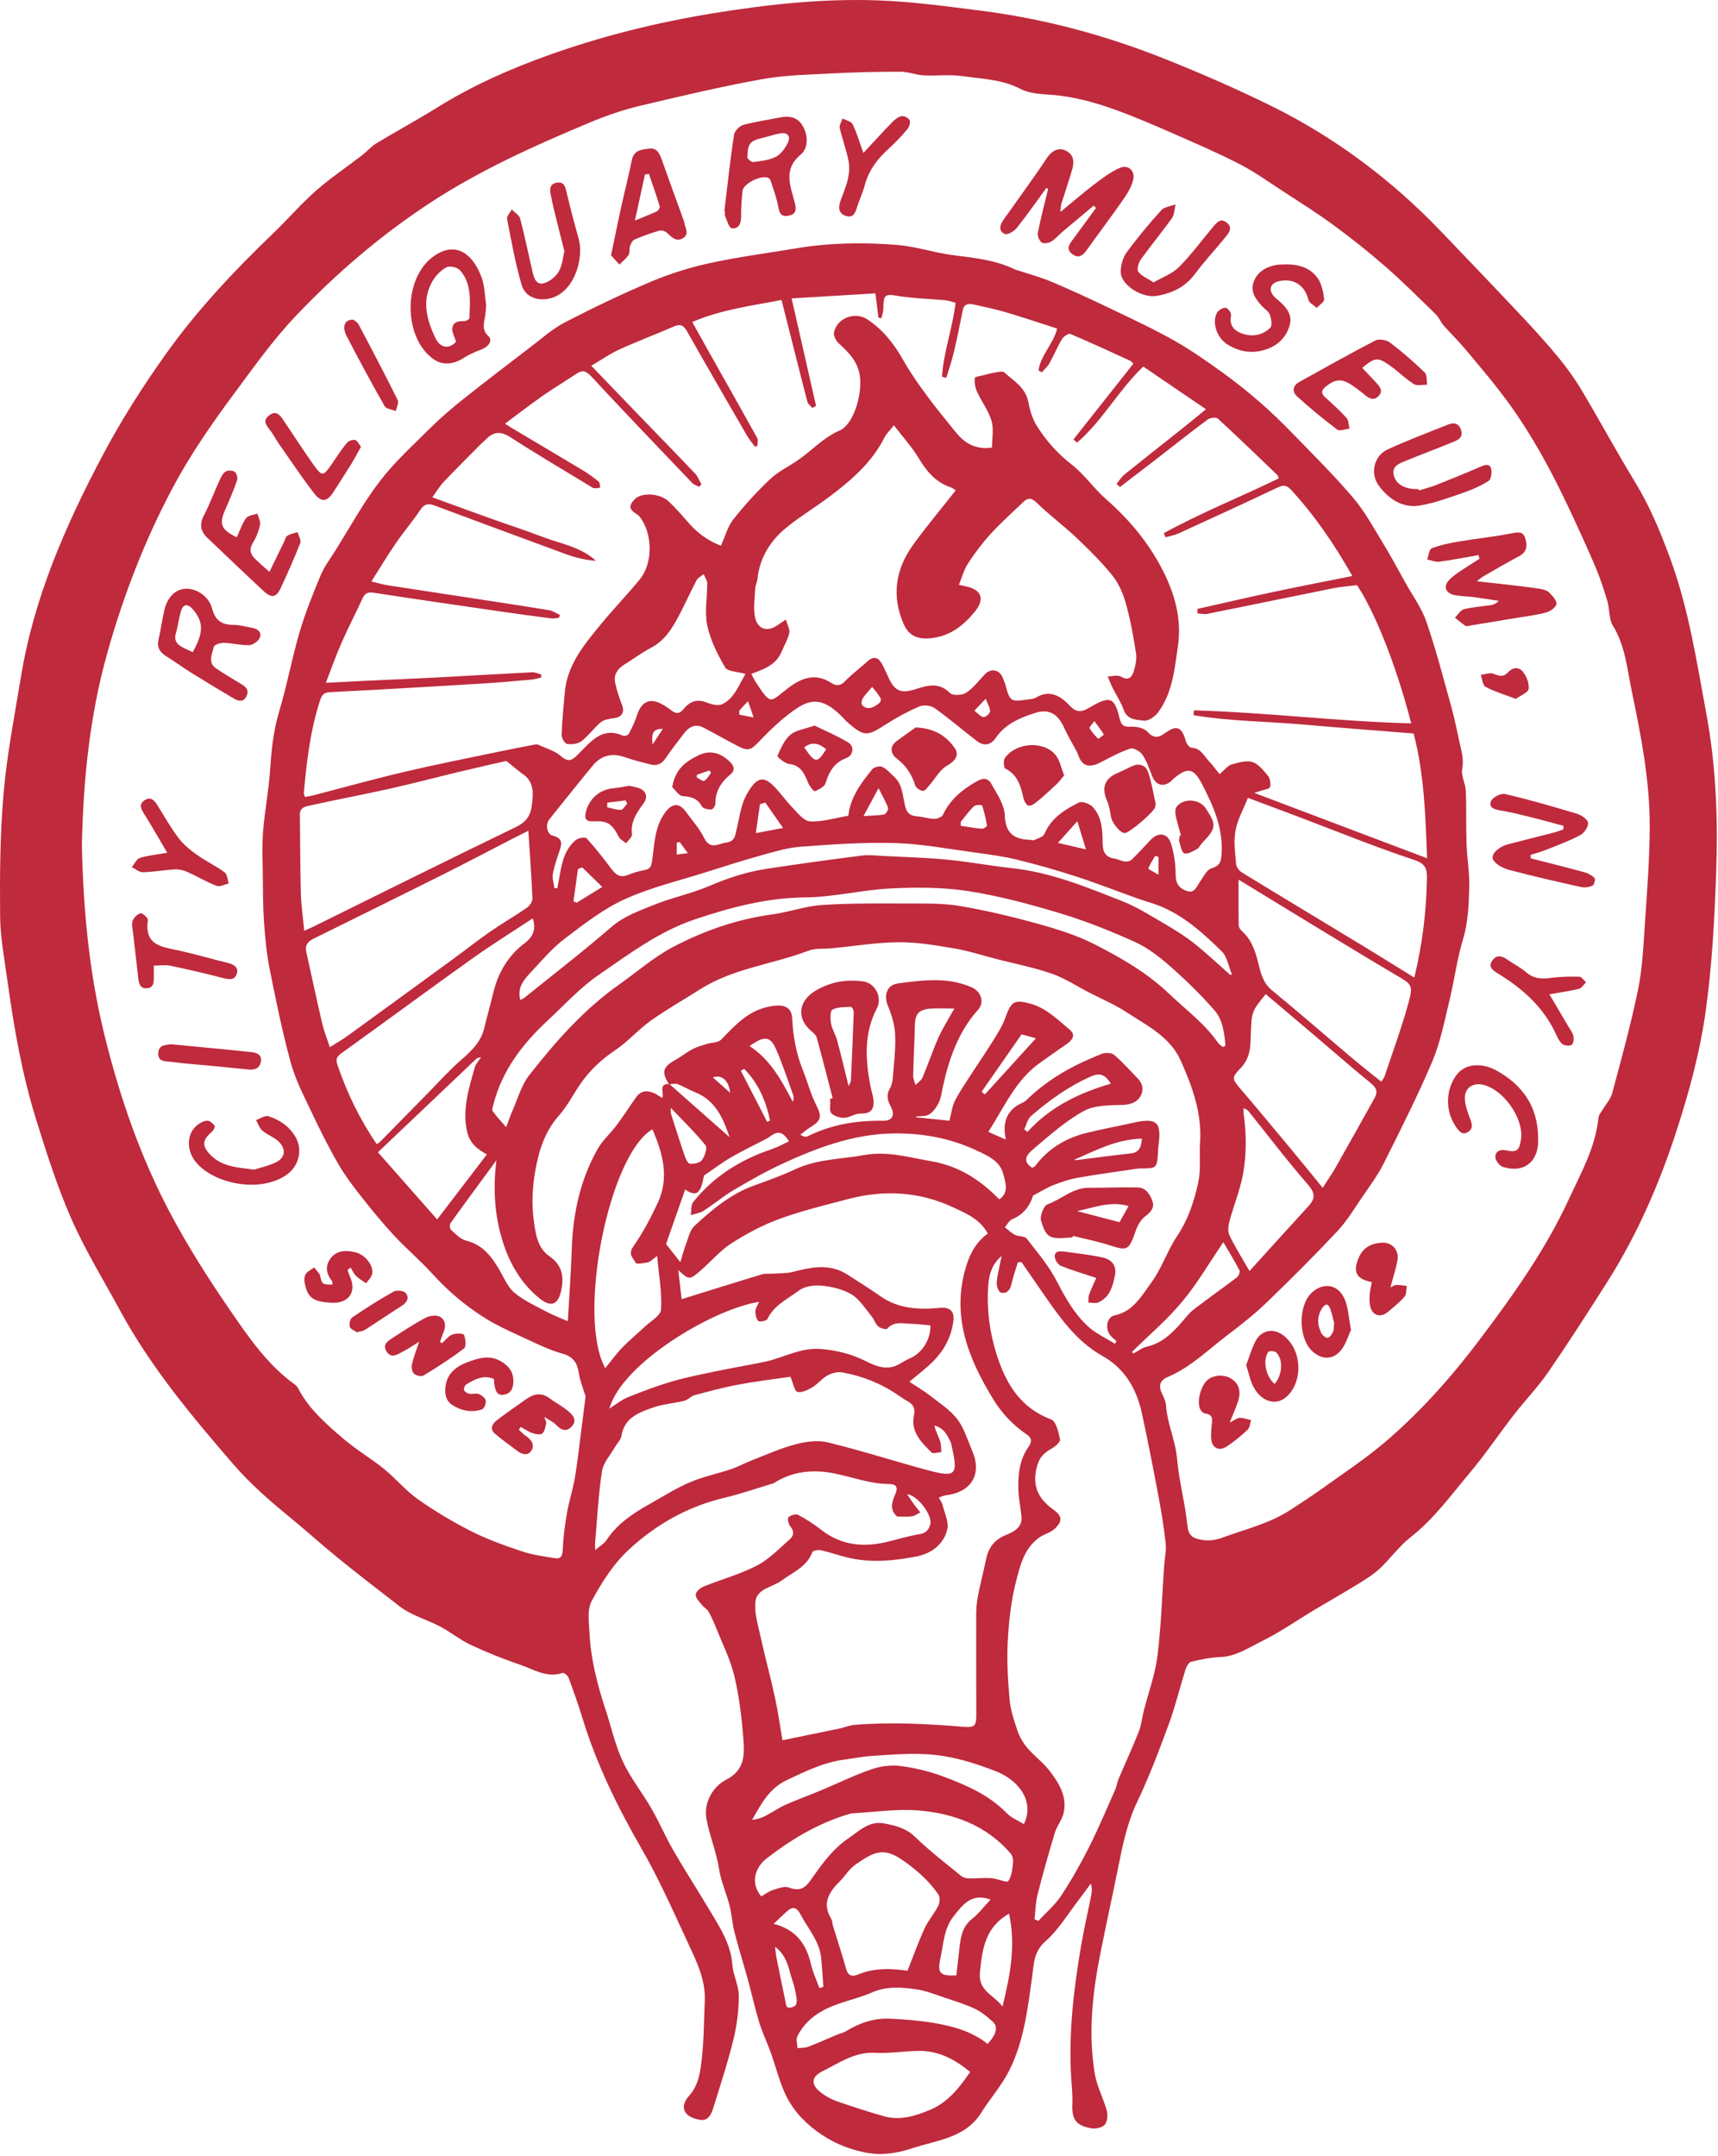 <?xml version="1.0" encoding="UTF-8" standalone="no"?>
<!DOCTYPE svg PUBLIC "-//W3C//DTD SVG 1.1//EN" "http://www.w3.org/Graphics/SVG/1.1/DTD/svg11.dtd">
<svg width="100%" height="100%" viewBox="0 0 869 1090" version="1.1" xmlns="http://www.w3.org/2000/svg" xmlns:xlink="http://www.w3.org/1999/xlink" xml:space="preserve" xmlns:serif="http://www.serif.com/" style="fill-rule:evenodd;clip-rule:evenodd;stroke-linejoin:round;stroke-miterlimit:2;">
    <g id="Layer-1" serif:id="Layer 1">
        <g transform="matrix(1,0,0,1,335.261,720.658)">
            <path d="M0,-352.15C-4.774,-352.152 -5.873,-350.323 -5.164,-344.228C-3.335,-347.033 -1.892,-349.248 0,-352.15M8.591,-294.861C8.073,-294.796 7.555,-294.729 7.037,-294.663L7.037,-288.607C8.698,-288.807 10.358,-289.006 12.676,-289.286C10.825,-291.813 9.708,-293.337 8.591,-294.861M250.723,-287.35C250.177,-287.548 249.631,-287.747 249.085,-287.945C247.853,-285.833 246.384,-283.799 245.627,-281.528C245.503,-281.156 248.516,-279.738 250.723,-278.418L250.723,-287.35ZM25.303,-175.92C28.41,-173.163 31.48,-170.44 34.055,-168.155C33.434,-174.145 29.989,-177.553 25.303,-175.92M38.669,-361.368C38.674,-360.692 38.679,-360.016 38.685,-359.34L45.944,-357.924C45.092,-360.377 44.239,-362.83 43.086,-366.147C40.873,-363.753 39.771,-362.56 38.669,-361.368M218.299,-356.061C216.999,-354.244 215.595,-352.877 215.823,-352.502C217.018,-350.536 218.561,-348.754 220.21,-347.143C220.35,-347.007 223.143,-349.175 223.07,-349.297C221.824,-351.384 220.319,-353.317 218.299,-356.061M157.614,-361.35C159.327,-360.04 160.652,-358.314 162.183,-358.105C163.217,-357.964 165.506,-359.946 165.525,-361.009C165.559,-362.894 164.292,-364.802 163.317,-367.366C161.022,-364.945 159.602,-363.447 157.614,-361.35M105.898,-373.341C103.823,-370.885 102.249,-369.36 101.129,-367.554C100.569,-366.65 100.288,-364.681 100.828,-364.14C103.457,-361.505 106.021,-362.7 108.71,-364.567C111.626,-366.593 109.814,-368.193 108.639,-369.917C107.908,-370.989 107.019,-371.954 105.898,-373.341M214.033,-291.199C212.473,-296.316 211.316,-300.114 209.692,-305.441C205.971,-301.298 203.208,-298.223 199.86,-294.495C205.07,-293.283 208.858,-292.402 214.033,-291.199M109.122,-322.149C106.336,-316.984 104.235,-313.088 101.518,-308.049C105.922,-308.344 109.031,-308.296 112.005,-308.906C112.891,-309.088 114.224,-311.411 113.927,-312.247C112.855,-315.264 111.176,-318.065 109.122,-322.149M41.167,-180.207C40.599,-179.908 40.032,-179.609 39.465,-179.31C43.911,-170.67 48.357,-162.03 52.803,-153.39C53.28,-153.641 53.757,-153.892 54.233,-154.142C52.176,-164.052 48.323,-173.008 41.167,-180.207M51.845,-314.876L49.137,-314.047C48.487,-309.465 47.838,-304.883 47.066,-299.436C52.237,-300.414 55.818,-301.09 60.831,-302.038C57.375,-306.976 54.61,-310.926 51.845,-314.876M150.712,-305.149L150.668,-303.142C154.225,-302.612 157.77,-301.949 161.346,-301.647C162.214,-301.573 164.037,-302.826 163.969,-303.229C163.4,-306.682 162.614,-310.119 161.511,-313.434C161.402,-313.763 158.212,-313.811 157.381,-313.017C154.91,-310.654 152.902,-307.807 150.712,-305.149M-30.631,-272.211C-34.409,-275.907 -37.585,-279.013 -40.76,-282.12C-41.478,-281.84 -42.196,-281.56 -42.914,-281.28C-43.669,-275.851 -44.425,-270.422 -45.181,-264.993C-44.644,-264.743 -44.107,-264.494 -43.57,-264.245C-39.695,-266.63 -35.821,-269.016 -30.631,-272.211M207.964,-134.217C208.531,-134.19 209.107,-134.079 209.662,-134.148C218.625,-135.259 227.57,-136.527 236.551,-137.463C240.784,-137.903 241.989,-140.328 242.36,-144.956C229.603,-144.682 218.952,-139.026 207.964,-134.217M56.755,263.601C57.087,266.147 57.198,267.693 57.5,269.201C58.917,276.284 60.367,283.36 61.854,290.429C62.14,291.784 62.294,293.834 63.137,294.231C64.14,294.704 66.244,294.145 67.081,293.274C67.837,292.486 67.843,290.625 67.628,289.329C67.144,286.421 66.55,283.487 65.579,280.713C63.579,274.998 63.188,268.432 56.755,263.601M161.23,-168.635C161.791,-168.193 162.351,-167.752 162.912,-167.31C171.501,-176.747 180.091,-186.184 188.753,-195.699C186.08,-196.428 183.577,-197.11 181.472,-197.685C174.627,-187.861 167.928,-178.248 161.23,-168.635M43.904,-191.774C54.725,-184.674 60.147,-174.088 65.793,-163.533C66.137,-164.755 66.333,-165.914 65.987,-166.878C63.197,-174.63 60.63,-182.488 57.348,-190.032C54.409,-196.789 51.423,-197.158 43.904,-191.774M4.06,-160.525C4.06,-158.548 3.956,-158.104 4.076,-157.732C6.328,-150.702 8.539,-143.658 10.929,-136.676C11.492,-135.029 12.545,-132.434 13.607,-132.313C15.647,-132.078 18.739,-132.653 19.781,-134.075C21.244,-136.072 22.65,-140.284 21.618,-141.569C16.502,-147.937 10.577,-153.654 4.06,-160.525M182.822,-149.671C183.372,-149.24 183.92,-148.809 184.469,-148.379C195.894,-161.016 210.557,-168.064 226.653,-172.748C223.708,-177.288 221.3,-178.503 216.379,-176.323C205.154,-171.349 195.451,-164.325 186.297,-156.429C184.519,-154.895 183.95,-151.96 182.822,-149.671M79.19,284.49C79.863,284.308 80.536,284.127 81.208,283.944C80.86,279.164 80.574,274.378 80.15,269.604C79.368,260.777 73.338,254.389 69.49,246.99C68.19,244.489 66.22,242.947 63.518,245.132C61.051,247.126 58.842,249.439 56.079,252.023C67.321,254.944 72.575,262.205 74.902,272.317C75.861,276.483 77.733,280.439 79.19,284.49M148.477,278.115C148.972,273.771 149.449,269.675 149.905,265.576C150.563,259.663 151.045,253.856 156.336,249.608C159.843,246.793 162.647,243.102 165.788,239.779C156.154,236.245 151.662,242.377 146.985,248.356C142.18,254.499 142.039,262.031 140.478,269.143C138.764,276.959 140.09,278.533 148.477,278.115M147.474,-210.738C142.409,-210.738 138.79,-210.996 135.22,-210.68C129.277,-210.152 127.609,-207.907 127.487,-202.011C127.313,-193.618 126.809,-185.233 126.625,-176.839C126.591,-175.259 127.403,-173.661 127.824,-172.071C129.04,-173.331 130.749,-174.382 131.385,-175.887C134.208,-182.558 136.491,-189.46 139.426,-196.076C141.456,-200.653 144.23,-204.9 147.474,-210.738M175.144,246.908C162.992,253.756 161.562,264.867 160.393,276.711C159.463,286.118 167.742,288.094 171.818,293.869C175.597,278.484 178.679,263.296 175.144,246.908M237.291,-37.113C237.542,-36.856 237.794,-36.599 238.046,-36.341C240.336,-37.53 242.504,-39.241 244.939,-39.811C252.54,-41.591 257.681,-46.587 262.511,-52.18C264.433,-54.407 266.255,-56.83 268.556,-58.6C275.746,-64.129 283.187,-69.333 290.4,-74.832C291.278,-75.501 292.103,-77.591 291.698,-78.368C289.108,-83.325 286.167,-88.099 283.529,-92.614C276.524,-82.338 270.408,-71.761 262.7,-62.51C255.066,-53.348 245.826,-45.524 237.291,-37.113M164.291,312.762C168.728,307.902 169.767,304.135 166.887,301.501C164.102,298.953 161.027,296.47 157.644,294.886C152.639,292.541 147.279,290.931 142.016,289.167C137.64,287.7 133.268,285.936 128.75,285.24C121.074,284.058 113.424,283.429 105.793,286.746C98.886,289.75 91.297,291.186 84.402,294.211C77.497,297.239 71.464,301.905 68.04,308.937C67.268,310.523 68.052,312.866 68.12,314.86C69.888,314.677 71.793,314.853 73.399,314.243C78.328,312.369 83.136,310.179 88.004,308.143C89.523,307.509 91.224,307.204 92.601,306.356C99.54,302.088 107.019,299.569 115.172,299.987C122.517,300.363 129.903,300.917 137.14,302.155C146.85,303.816 156.368,306.386 164.291,312.762M182.631,201.614C188.326,189.866 179.694,179.225 168.432,174.879C159.969,171.612 151.418,168.731 142.077,167.216C129.6,165.191 117.672,166.379 105.509,167.159C100.879,167.457 96.294,168.423 91.68,169.024C81.315,170.375 72.21,174.906 62.852,179.3C53.688,183.601 49.752,191.46 45.156,199.491C47.737,199.189 50.008,198.439 52.107,197.354C55.491,195.605 58.639,193.365 62.105,191.821C67.992,189.198 74.075,187.021 80.026,184.538C88.521,180.993 96.823,176.909 105.503,173.911C110.067,172.334 115.385,171.607 120.14,172.22C127.471,173.163 134.85,174.946 141.78,177.524C153.5,181.886 165.009,186.85 174.038,196.139C176.25,198.416 179.511,199.675 182.631,201.614M296.77,-78.023C307.369,-89.698 316.854,-100.245 326.459,-110.68C330.073,-114.605 330.099,-117.398 326.244,-121.821C315.782,-133.82 306.156,-146.548 296.158,-158.954C295.684,-159.542 294.813,-159.808 293.778,-160.436C293.778,-159.248 293.684,-158.443 293.792,-157.666C295.196,-147.569 295.307,-137.366 293.552,-127.421C292.093,-119.157 288.783,-111.232 286.592,-103.076C285.996,-100.857 285.699,-97.969 286.624,-96.039C289.32,-90.411 292.704,-85.111 296.77,-78.023M8.872,-82.497C10.054,-86.335 10.709,-88.978 11.685,-91.498C12.918,-94.685 13.631,-98.61 15.932,-100.754C24.989,-109.2 34.515,-117.122 46.497,-121.388C53.483,-123.875 60.478,-126.44 67.192,-129.565C78.27,-134.721 90.34,-134.553 101.972,-136.676C113.524,-138.784 124.567,-135.479 135.88,-133.519C149.899,-131.09 160.541,-124.105 170.208,-114.272C175.252,-117.67 173.256,-122.81 172.292,-126.827C170.693,-133.485 164.834,-136.115 158.89,-138.907C145.267,-145.305 131.021,-147.853 116.188,-147.584C96.588,-147.229 78.584,-140.567 61.085,-132.545C52.448,-128.585 44.141,-123.839 35.939,-119.014C30.595,-115.869 25.806,-111.793 20.57,-108.444C18.717,-107.26 16.277,-106.993 14.105,-106.307C14.489,-108.53 14.141,-111.334 15.372,-112.883C25.829,-126.034 39.555,-134.456 55.372,-139.749C58.258,-140.714 60.946,-142.274 63.795,-143.591C60.763,-148.638 58.067,-149.086 54.027,-145.914C53.131,-145.21 52.062,-144.716 51.042,-144.184C45.508,-141.292 39.847,-138.62 34.461,-135.475C29.999,-132.87 25.858,-129.715 20.842,-126.305C19.227,-117.195 17.068,-115.313 11.306,-119.233C8.13,-110.176 4.96,-101.135 1.64,-91.665C3.227,-89.653 5.526,-86.739 8.872,-82.497M-144.091,-138.079C-133.149,-125.67 -123.858,-115.131 -114.141,-104.109C-105.456,-115.461 -97.273,-126.156 -88.975,-137.003C-94.059,-139.67 -97.75,-142.925 -98.994,-148.487C-101.532,-159.837 -98.085,-170.42 -95.084,-181.057C-94.646,-182.611 -93.351,-183.924 -91.934,-186.172C-93.522,-185.71 -93.928,-185.713 -94.14,-185.512C-110.391,-170.101 -126.626,-154.672 -144.091,-138.079M155.454,326.91C147.863,320.639 139.743,316.305 130.056,316.284C122.539,316.268 114.983,317.65 107.51,317.238C97.103,316.665 89.185,322.401 80.72,326.591C74.783,329.529 74.885,333.592 80.264,337.535C82.5,339.175 84.983,340.684 87.585,341.58C95.712,344.379 103.885,347.091 112.163,349.392C120.237,351.637 128.061,349.06 135.286,346.043C144.039,342.387 149.968,335.036 155.454,326.91M49.812,238.158C51.672,237.1 53.519,235.625 55.621,234.962C58.286,234.122 61.58,232.84 63.856,233.707C68.695,235.551 71.648,234.338 74.428,230.412C80.115,222.384 85.699,214.278 94.104,208.625C99.557,204.958 104.333,199.892 111.791,201.247C117.571,202.298 122.979,203.597 127.626,208.093C134.915,215.143 143.023,221.353 150.88,227.803C151.861,228.606 153.417,229.033 154.718,229.061C158.536,229.145 162.377,228.683 166.177,228.931C169.184,229.126 174.008,231.414 174.754,230.39C176.603,227.853 176.809,223.977 177.188,220.586C177.346,219.171 176.653,217.28 175.692,216.179C163.493,202.199 147.195,196.216 129.478,194.719C118.607,193.8 107.51,195.522 96.517,196.111C95.376,196.172 94.23,196.504 93.127,196.844C78.025,201.495 64.71,209.505 52.349,219.111C47.525,222.859 43.576,230.752 49.812,238.158M123.779,275.744C126.789,268.183 129.304,261.09 132.436,254.281C134.288,250.259 137.375,246.817 139.374,242.847C140.161,241.284 140.282,238.446 139.363,237.124C134.429,230.031 128.157,224.547 120.859,219.552C111.448,213.11 106.479,215.79 97.347,222.163C94.254,224.321 92.196,227.91 89.453,230.63C83.97,236.063 80.45,241.795 85.199,249.524C85.775,250.462 85.694,251.783 86.032,252.891C88.292,260.282 90.71,267.628 92.808,275.064C93.764,278.457 96.065,278.782 98.483,277.762C107.023,274.158 115.766,274.599 123.779,275.744M-5.255,-149.664C-27.27,-136.965 -43.585,-55.148 -29.118,-28.909C-26.173,-32.51 -23.599,-36.096 -20.57,-39.244C-17.043,-42.909 -13.072,-46.142 -9.38,-49.652C-6.336,-52.545 -1.078,-55.429 -0.891,-58.562C-0.375,-67.228 -1.997,-76.021 -2.851,-85.635C-5.303,-83.884 -6.284,-82.701 -7.465,-82.446C-9.57,-81.991 -13.318,-81.35 -13.69,-82.108C-14.851,-84.47 -17.782,-86.414 -14.985,-90.37C-10.178,-97.171 -6.239,-104.68 -2.666,-112.237C3.392,-125.051 0.086,-137.429 -5.255,-149.664M287.087,-227.705C287.336,-227.827 287.586,-227.949 287.835,-228.071C286.176,-232.005 285.495,-236.939 282.68,-239.692C273.236,-248.933 263.382,-257.907 250.751,-262.844C247.363,-264.168 243.811,-265.067 240.38,-266.293C230.005,-269.999 219.74,-274.036 209.268,-277.441C199.391,-280.652 189.378,-283.518 179.291,-285.979C172.24,-287.699 164.986,-288.669 157.777,-289.639C144.364,-291.444 130.948,-294.01 117.478,-294.407C101.612,-294.875 85.662,-293.725 69.801,-292.565C63.095,-292.074 56.449,-290.032 49.906,-288.223C40.687,-285.675 31.565,-282.768 22.446,-279.874C8.48,-275.441 -5.965,-272.031 -19.229,-266.027C-30.07,-261.119 -39.797,-253.475 -49.412,-246.236C-55.418,-241.714 -60.491,-235.871 -65.621,-230.289C-69.385,-226.192 -73.925,-222.124 -72.095,-215.085C-71.243,-215.516 -70.612,-215.711 -70.134,-216.096C-55.417,-227.955 -40.421,-239.492 -26.145,-251.86C-19.608,-257.523 -11.887,-260.135 -4.344,-263.203C4.851,-266.943 14.782,-268.915 23.878,-272.846C33.27,-276.905 42.831,-279.924 52.855,-281.442C68.751,-283.85 84.681,-286.047 100.63,-288.069C104.37,-288.543 108.247,-288.042 112.054,-287.849C122.637,-287.311 133.249,-287.041 143.788,-286.022C154.778,-284.96 165.669,-282.899 176.652,-281.718C196.351,-279.601 214.433,-272.126 232.556,-264.959C240.06,-261.992 247.004,-257.531 254.025,-253.443C259.114,-250.479 264.17,-247.34 268.77,-243.687C275.108,-238.652 281.002,-233.059 287.087,-227.705M333.783,-120.115C336.332,-124.101 338.517,-127.205 340.383,-130.49C346.995,-142.129 353.5,-153.829 360.04,-165.508C361.77,-168.599 361.017,-170.674 358.153,-172.999C348.62,-180.735 339.397,-188.856 330.038,-196.807C321.696,-203.895 313.331,-210.954 304.968,-218.032C297.937,-209.355 297.958,-209.354 297.462,-198.899C297.298,-195.457 297.423,-191.915 296.61,-188.616C295.942,-185.905 294.558,-183.037 292.657,-181.026C287.688,-175.772 287.604,-175.486 292.365,-169.926C300.36,-160.59 308.217,-151.135 316.079,-141.685C321.799,-134.808 327.432,-127.859 333.783,-120.115M135.341,-50.556C131.82,-50.854 128.7,-51.256 125.57,-51.348C121.391,-51.471 116.991,-52.785 113.462,-48.838C112.958,-48.274 110.036,-49.081 108.928,-50.049C107.5,-51.297 106.964,-53.506 105.707,-55.022C102.498,-58.89 99.709,-63.59 95.616,-66.111C91.251,-68.798 85.657,-70.085 80.459,-70.621C76.638,-71.015 71.733,-70.35 68.828,-68.152C63.185,-63.884 56.223,-60.806 52.907,-53.735C52.475,-52.813 49.057,-52.118 48.349,-52.766C47.222,-53.799 46.816,-56.058 46.848,-57.784C46.875,-59.237 47.959,-60.671 48.723,-62.46C25.187,-58.774 -20.809,-31.216 -27.033,-8.459C-23.667,-10.57 -20.873,-12.928 -17.651,-14.223C-10.128,-17.244 -2.508,-20.13 5.274,-22.367C13.196,-24.644 21.342,-26.168 29.424,-27.854C36.829,-29.399 44.304,-30.608 51.704,-32.169C61.125,-34.157 69.532,-39.445 79.967,-38.596C87.934,-37.948 95.213,-36.131 102.124,-32.714C107.822,-29.897 113.222,-27.501 119.424,-30.865C121.292,-31.878 123.07,-33.099 125.022,-33.902C131.068,-36.392 135.664,-43.578 135.341,-50.556M-79.245,-150.745C-77.986,-154.054 -77.119,-156.696 -75.992,-159.224C-73.306,-165.251 -71.52,-172.026 -67.554,-177.071C-54.243,-194.003 -40.033,-210.203 -22.24,-222.762C-13.057,-229.243 -4.459,-236.835 5.412,-241.992C20.974,-250.122 37.57,-255.924 55.218,-258.308C63.754,-259.462 72.095,-262.544 80.633,-263.102C95.171,-264.053 109.794,-263.869 124.381,-263.834C133.001,-263.814 141.768,-264.033 150.206,-262.597C163.488,-260.336 176.671,-257.212 189.664,-253.612C199.486,-250.89 209.416,-247.781 218.453,-243.184C231.899,-236.345 244.936,-228.858 256.171,-218.134C264.58,-210.11 274.038,-203.23 280.764,-193.515C281.401,-192.597 282.488,-191.99 283.366,-191.238L284.59,-191.986C284.049,-198.314 283.286,-205.003 279.031,-209.867C272.111,-217.777 264.51,-225.172 256.609,-232.116C251.175,-236.891 245.196,-241.526 238.669,-244.473C226.369,-250.027 213.719,-255.051 200.807,-258.943C185.61,-263.523 170.138,-267.686 154.488,-270.113C141.684,-272.098 128.404,-272.106 115.41,-271.466C100.91,-270.752 86.506,-267.074 72.039,-266.935C52.524,-266.747 34.229,-261.893 16.149,-255.801C-1.937,-249.709 -17.223,-238.209 -32.719,-227.546C-42.008,-221.155 -49.769,-212.521 -58.117,-204.788C-70.928,-192.921 -81.324,-179.451 -85.714,-162.125C-85.986,-161.053 -86.543,-159.544 -86.068,-158.882C-84.192,-156.268 -81.958,-153.911 -79.245,-150.745M-65.809,-256.319C-76.238,-249.419 -86.607,-242.984 -96.521,-235.912C-118.684,-220.103 -140.585,-203.926 -162.701,-188.048C-165.104,-186.323 -165.462,-184.834 -164.574,-182.235C-159.736,-168.079 -153.307,-154.735 -144.689,-142.184C-144.058,-142.61 -143.459,-142.887 -143.025,-143.328C-135.025,-151.451 -127.055,-159.604 -119.059,-167.73C-113.486,-173.394 -108.187,-179.378 -102.203,-184.569C-96.836,-189.224 -91.931,-193.849 -90.249,-201.079C-88.906,-206.85 -87.211,-212.538 -85.854,-218.306C-83.424,-228.64 -78.411,-237.331 -69.871,-243.778C-65.538,-247.05 -63.953,-251.067 -65.809,-256.319M291.228,-275.939C291.228,-267.641 291.165,-260.218 291.302,-252.799C291.322,-251.795 292.142,-250.57 292.951,-249.853C297.639,-245.699 299.545,-240.254 301.037,-234.372C302.346,-229.204 303.318,-223.917 308.041,-220.041C321.9,-208.665 335.415,-196.87 349.119,-185.305C353.733,-181.411 358.512,-177.713 363.427,-173.755C364.091,-174.818 364.788,-175.572 365.083,-176.459C369.142,-188.63 373.598,-200.694 377.018,-213.044C379.727,-222.822 379.071,-222.837 370.327,-227.992C357.174,-235.746 344.138,-243.695 331.084,-251.615C318.055,-259.52 305.065,-267.49 291.228,-275.939M380.126,-226.395C384.293,-243.553 386.247,-260.086 386.514,-276.833C386.583,-281.167 385.904,-283.943 380.223,-285.825C360.226,-292.447 340.684,-300.442 320.962,-307.899C312.802,-310.984 304.625,-314.023 295.96,-317.268C293.629,-311.352 290.665,-306.162 289.659,-300.616C288.68,-295.218 289.519,-289.441 289.979,-283.865C290.103,-282.367 291.426,-280.459 292.753,-279.646C313.138,-267.166 333.628,-254.858 354.064,-242.461C362.541,-237.318 370.947,-232.059 380.126,-226.395M-68.004,-300.629C-70.857,-299.201 -73.066,-298.123 -75.252,-296.998C-87.36,-290.764 -99.402,-284.4 -111.579,-278.305C-133.228,-267.469 -154.955,-256.789 -176.658,-246.062C-179.464,-244.675 -181.112,-242.796 -180.35,-239.397C-177.646,-227.336 -175.1,-215.238 -172.292,-203.201C-171.379,-199.294 -169.845,-195.532 -168.428,-191.192C-165.063,-193.326 -162.172,-194.953 -159.503,-196.886C-141.625,-209.835 -123.784,-222.834 -105.956,-235.851C-99.654,-240.451 -93.533,-245.308 -87.123,-249.75C-81.139,-253.897 -74.798,-257.527 -68.807,-261.664C-67.409,-262.629 -65.89,-264.757 -65.951,-266.289C-66.397,-277.443 -67.233,-288.582 -68.004,-300.629M-181.365,-250.039C-179.133,-251.057 -177.937,-251.565 -176.773,-252.138C-142.661,-268.961 -108.615,-285.922 -74.371,-302.473C-69.424,-304.864 -66.982,-307.906 -66.322,-313.045C-65.68,-318.046 -64.94,-323.029 -68.505,-327.313C-69.416,-328.407 -70.749,-329.15 -71.883,-330.06C-73.964,-331.731 -76.042,-333.406 -79.184,-335.933C-86.048,-334.347 -94.785,-332.389 -103.492,-330.301C-115.086,-327.521 -126.614,-324.452 -138.248,-321.854C-151.514,-318.891 -164.887,-316.411 -178.157,-313.463C-180.439,-312.956 -183.629,-312.613 -183.578,-308.823C-183.398,-295.433 -183.43,-282.038 -183.071,-268.653C-182.911,-262.713 -182.009,-256.794 -181.365,-250.039M64.54,-24.574C56.419,-23.374 47.25,-22.287 38.192,-20.598C30.722,-19.205 23.356,-17.203 16.007,-15.235C14.203,-14.752 12.759,-12.897 10.956,-12.446C5.601,-11.108 -0.059,-10.742 -5.214,-8.91C-12.165,-6.441 -19.425,-3.84 -20.885,5.21C-21.225,7.314 -23.167,9.144 -24.303,11.14C-26.566,15.117 -30.111,18.918 -30.761,23.154C-32.558,34.862 -33.147,46.756 -34.185,58.578C-34.29,59.77 -34.199,60.979 -34.199,63.052C-31.722,60.937 -29.671,59.832 -28.546,58.118C-23.134,49.867 -15.263,44.628 -6.933,39.926C-0.125,36.082 6.544,31.87 13.692,28.788C20.277,25.95 27.463,24.536 34.293,22.227C38.035,20.963 41.547,19.033 45.239,17.6C52.446,14.805 59.559,11.581 66.997,9.625C72.207,8.256 78.221,7.338 83.304,8.573C100.152,12.667 116.693,18.002 133.443,22.526C148.379,26.56 149.492,25.332 146.071,10.263C145.998,9.938 146.019,9.581 145.892,9.283C144.21,5.333 142.428,1.46 137.383,0.108C137.973,2.912 139.366,5.343 140.253,7.946C140.84,9.672 140.705,11.642 140.893,13.504C139.198,13.625 136.711,14.527 135.935,13.741C130.817,8.559 125.241,3.295 127.039,-5.084C127.818,-8.714 126.554,-10.78 123.534,-12.373C121.926,-13.221 120.435,-14.3 118.93,-15.332C110.342,-21.223 100.838,-24.978 90.652,-26.789C88.331,-27.201 85.411,-26.395 83.283,-25.216C80.455,-23.65 78.323,-20.854 75.535,-19.181C73.301,-17.842 70.303,-16.39 68.089,-16.903C66.672,-17.233 66.063,-21.045 64.54,-24.574M93.849,-308.205C94.849,-317.668 100.344,-324.762 105.931,-331.704C106.837,-332.83 109.729,-333.52 111.011,-332.924C113.281,-331.869 115.04,-329.693 116.978,-327.948C121.447,-323.925 121.259,-318.072 122.625,-312.9C123.498,-309.589 125.073,-308.181 128.402,-307.954C131.375,-307.752 134.303,-306.71 137.265,-306.642C138.765,-306.608 141.135,-307.512 141.679,-308.667C145.402,-316.572 151.619,-321.576 159.058,-325.771C162.519,-327.722 164.833,-326.817 166.197,-324.335C168.973,-319.285 172.78,-313.892 172.968,-308.528C173.303,-298.975 177.987,-296.209 186.154,-296.008C186.647,-295.996 187.25,-295.631 187.611,-295.812C189.496,-296.759 192.349,-297.397 192.993,-298.928C196.406,-307.059 203.275,-311.318 210.515,-314.911C212.126,-315.712 215.959,-314.267 217.461,-312.645C222.177,-307.55 222.444,-300.821 222.485,-294.278C222.511,-290.039 223.869,-287.269 228.402,-286.574C230.188,-286.3 231.87,-285.31 233.655,-285.082C234.773,-284.939 236.348,-285.241 237.109,-285.975C240.422,-289.171 243.526,-292.585 246.68,-295.944C250.663,-300.185 255.457,-299.555 257.121,-293.975C258.587,-289.054 259.435,-283.758 259.394,-278.637C259.356,-274.034 261.157,-271.5 265.055,-270.171C269.013,-268.821 269.928,-272.301 271.607,-274.667C273.415,-277.215 275.127,-280.971 277.596,-281.668C282.444,-283.035 282.491,-285.995 282.677,-289.754C283.301,-302.36 278.379,-313.335 272.805,-324.118C268.516,-332.413 265.478,-332.945 258.264,-326.883C257.883,-326.564 257.584,-326.15 257.211,-325.819C253.382,-322.431 249.379,-323.524 247.502,-328.308C246.06,-331.985 244.795,-335.854 242.614,-339.068C241.437,-340.802 238.043,-342.706 236.443,-342.169C231.165,-340.398 226.191,-337.66 221.208,-335.085C215.483,-332.127 211.835,-333.412 210.005,-339.271C209.81,-339.897 209.468,-340.482 209.157,-341.067C207.074,-344.979 204.761,-348.787 202.941,-352.818C199.857,-359.649 195.377,-362.495 188.275,-360.189C180.8,-357.762 173.407,-354.765 168.571,-347.781C165.728,-343.674 162.376,-343.252 158.526,-346.24C151.484,-351.705 144.69,-357.509 137.431,-362.661C135.566,-363.984 131.919,-364.399 129.833,-363.504C123.949,-360.978 118.243,-357.877 112.843,-354.415C103.294,-348.293 101.985,-348.149 93.627,-355.265C92.242,-356.444 91.1,-357.903 89.783,-359.167C82.343,-366.303 76.359,-368.062 68.376,-362.907C61.16,-358.247 54.77,-352.069 48.784,-345.823C44.956,-341.828 43.468,-340.579 38.375,-343.22C32.417,-346.309 26.592,-349.654 20.638,-352.749C16.75,-354.77 13.518,-353.428 10.999,-350.174C7.76,-345.989 4.473,-341.823 1.524,-337.436C-0.407,-334.564 -2.76,-333.291 -6.035,-334.109C-10.383,-335.194 -14.757,-336.271 -18.973,-337.765C-25.506,-340.079 -31.047,-338.918 -35.519,-333.485C-42.865,-324.561 -50.081,-315.53 -57.306,-306.506C-59.535,-303.722 -58.639,-299.02 -55.842,-298.215C-51.356,-296.924 -50.606,-295.204 -52.123,-290.842C-53.504,-286.87 -54.879,-282.84 -55.619,-278.722C-56.024,-276.465 -55.111,-273.972 -54.792,-271.586C-54.307,-271.605 -53.823,-271.625 -53.339,-271.644C-52.901,-274.035 -52.445,-276.423 -52.028,-278.817C-50.901,-285.287 -49.283,-291.618 -43.939,-295.969C-42.666,-297.005 -39.264,-297.578 -38.55,-296.799C-34.148,-291.995 -30.128,-286.824 -26.206,-281.607C-24.044,-278.731 -21.906,-276.705 -17.979,-278.176C-15.233,-279.205 -12.416,-280.2 -9.542,-280.682C-6.58,-281.177 -5.852,-282.275 -5.404,-285.437C-4.187,-294.031 -4.194,-303.117 1.649,-310.465C4.976,-314.649 8.462,-314.652 11.593,-310.341C14.783,-305.948 18.521,-301.812 20.904,-297.009C24.04,-290.688 28.155,-294.158 32.256,-294.7C36.512,-295.262 36.632,-298.341 37.375,-301.477C38.782,-307.404 39.528,-313.819 42.42,-318.983C46.582,-326.41 49.989,-328.713 54.93,-324.323C58.785,-320.898 61.647,-316.382 65.28,-312.674C68.056,-309.841 71.236,-305.556 74.431,-305.377C80.706,-305.025 87.117,-307.082 93.849,-308.205M171.39,-85.609C166.846,-81.884 164.946,-76.793 164.538,-70.009C163.85,-58.595 165.27,-47.428 168.639,-36.541C173.262,-21.608 180.485,-8.994 196.391,-3.021C198.907,-2.075 200.182,3.469 200.932,7.113C201.192,8.375 198.387,10.794 196.513,11.854C193.078,13.798 190.733,15.837 189.471,20.049C186.501,29.966 189.544,36.945 197.675,42.697C202.169,45.875 202.204,48.708 198.063,52.421C196.045,54.231 193.083,54.938 190.779,56.487C182.872,61.804 180.777,70.737 178.669,78.919C176.143,88.727 175.037,99.031 174.484,109.183C173.956,118.895 174.542,128.722 175.39,138.433C175.855,143.748 177.576,149.029 179.305,154.131C180.376,157.29 182.126,160.425 184.285,162.965C187.875,167.188 192.512,170.566 195.847,174.955C200.519,181.1 204.681,187.893 202.689,196.174C201.865,199.6 199.325,202.587 198.294,205.995C195.154,216.382 192.194,226.831 189.532,237.35C188.517,241.355 188.501,245.613 188.031,249.756C188.675,250.019 189.319,250.282 189.963,250.546C193.823,246.378 198.308,242.625 201.401,237.95C206.629,230.045 211.33,221.733 215.601,213.266C220.419,203.715 224.55,193.814 228.901,184.032C229.634,182.383 229.81,180.488 230.516,178.823C233.9,170.847 237.551,162.979 240.739,154.928C242.051,151.611 242.37,147.911 243.259,144.415C245.61,135.176 249.013,126.077 250.188,116.696C252.081,101.579 252.512,86.279 253.58,71.058C253.844,67.275 254.758,63.435 254.362,59.73C253.504,51.71 252.198,43.721 250.705,35.788C248.043,21.649 245.313,7.517 242.225,-6.532C239.571,-18.608 233.517,-28.844 222.535,-34.998C208.593,-42.811 200.169,-55.494 191.433,-68.03C188.081,-72.84 184.775,-77.683 181.448,-82.511C180.829,-82.492 180.209,-82.474 179.59,-82.455C178.444,-78.626 177.085,-74.844 176.218,-70.952C175.526,-67.849 173.466,-66.419 170.94,-67.15C169.809,-67.477 168.746,-70.552 168.894,-72.272C169.245,-76.325 170.341,-80.313 171.39,-85.609M60.529,159.208C70.571,157.152 79.94,155.261 89.296,153.302C91.885,152.76 94.402,151.644 97.004,151.431C115.315,149.927 133.598,150.904 151.865,152.394C157.713,152.871 158.595,152.084 158.58,146.33C158.534,129.65 158.465,112.97 158.516,96.289C158.527,92.989 158.748,89.638 159.367,86.404C160.543,80.248 162.177,74.181 163.436,68.039C164.647,62.135 167.365,57.996 173.372,55.524C177.132,53.977 182.001,51.866 181.433,46.059C180.989,41.525 179.981,37.023 179.845,32.489C179.619,24.868 180.401,17.314 185.02,10.843C186.872,8.249 186.628,6.324 184.105,4.615C177.172,-0.078 171.585,-5.974 167.181,-13.138C154.287,-34.109 145.695,-55.932 153.613,-80.971C155.583,-87.201 158.727,-92.946 164.376,-96.962C160.57,-104.241 153.267,-107.248 146.571,-110.357C129.778,-118.154 112.109,-119.167 94.234,-114.53C82.432,-111.468 70.529,-108.548 59.092,-104.403C50.605,-101.328 42.428,-96.96 34.803,-92.088C29.09,-88.438 24.541,-82.996 19.357,-78.485C13.458,-73.353 13.402,-73.417 7.824,-78.467C8.4,-73.512 8.976,-68.558 9.528,-63.798C23.401,-68.108 36.721,-72.296 50.085,-76.338C51.77,-76.848 53.689,-76.561 55.497,-76.689C58.859,-76.927 62.338,-76.73 65.558,-77.544C75.022,-79.937 84.364,-82.043 93.38,-76.232C99.017,-72.598 104.705,-69.033 110.207,-65.202C119.37,-58.82 129.632,-58.414 140.152,-59.398C145.283,-59.879 147.659,-57.73 146.956,-52.557C145.919,-44.935 142.499,-38.328 137.252,-32.872C133.548,-29.02 129.161,-25.825 124.733,-22.043C128.244,-19.704 131.945,-17.544 135.296,-14.935C140.059,-11.229 145.368,-7.807 148.954,-3.123C152.443,1.433 154.136,7.392 156.474,12.798C161.615,24.685 156.154,33.825 143.119,35.368C142.039,35.495 141.008,36.042 139.615,36.509C140.389,38.005 141.237,39.095 141.534,40.318C142.526,44.407 144.767,48.887 143.888,52.591C142.079,60.214 135.833,64.809 128.392,66.269C117.356,68.433 106.093,69.567 94.888,67.157C89.892,66.082 85.049,64.303 80.064,63.164C78.676,62.848 75.946,63.278 75.666,64.041C72.872,71.628 65.794,74.228 60.027,78.513C55.449,81.914 47.533,82.497 46.845,89.158C46.24,95.01 48.22,101.212 49.522,107.157C51.742,117.289 54.501,127.303 56.696,137.438C58.272,144.712 59.298,152.103 60.529,159.208M148.16,-472.729C147.226,-473.313 146.483,-474.002 145.607,-474.291C137.969,-476.811 133.404,-482.413 129.375,-489.086C125.937,-494.781 121.365,-499.793 116.898,-505.625C114.947,-503.147 113.188,-501.527 112.178,-499.529C105.697,-486.698 95.165,-477.671 83.972,-469.301C76.971,-464.066 69.435,-459.517 62.651,-454.028C54.393,-447.345 48.989,-438.716 47.849,-427.82C47.679,-426.196 46.821,-424.629 46.741,-423.013C46.508,-418.265 45.728,-413.357 46.603,-408.788C47.822,-402.424 52.976,-400.918 58.113,-404.629C59.045,-405.303 60.019,-405.918 62.239,-407.41C62.986,-404.726 64.375,-402.473 63.961,-400.623C63.22,-397.3 61.376,-394.227 60.028,-391.035C57.264,-384.485 51.186,-382.284 44.755,-379.956C45.638,-378.309 46.229,-376.979 47.016,-375.775C55.043,-363.483 54.234,-365.851 63.431,-372.792C70.264,-377.947 77.207,-380.613 85.305,-375.317C87.337,-373.987 89.616,-373.608 91.94,-376.022C95.489,-379.709 99.685,-382.765 103.474,-386.233C106.455,-388.961 108.857,-388.504 110.752,-385.182C112.061,-382.889 113.054,-380.415 114.181,-378.019C117.394,-371.188 120.446,-369.895 127.743,-372.179C133.808,-374.077 139.631,-375.94 145.239,-370.274C146.625,-368.873 151.366,-369.072 153.368,-370.375C157.005,-372.741 159.812,-376.424 162.842,-379.673C165.825,-382.87 170.151,-382.233 171.853,-378.2C172.427,-376.838 173.013,-375.463 173.399,-374.042C175.545,-366.127 176.134,-365.701 184.046,-366.937C185.686,-367.193 187.562,-367.179 188.886,-368.002C195.826,-372.31 201.621,-368.39 205.61,-364.095C209.72,-359.671 212.396,-360.896 216.286,-363.164C226.25,-368.974 228.478,-368.228 231.083,-357.325C232.052,-353.268 233.827,-353.114 237.29,-353.221C239.93,-353.303 243.469,-352.491 245.111,-350.702C248.279,-347.251 250.753,-347.578 254.046,-349.991C259.957,-354.32 262.564,-353.174 264.551,-345.907C264.915,-344.58 266.418,-342.619 267.452,-342.584C272.112,-342.426 273.649,-338.567 276.164,-335.92C278.072,-333.91 279.69,-331.625 281.602,-329.258C283.966,-331.176 285.7,-333.601 287.935,-334.223C297.825,-336.972 299.457,-336.418 305.977,-328.596C307.147,-327.192 307.625,-324.515 307.178,-322.737C306.933,-321.756 304.105,-321.415 302.435,-320.804C301.759,-320.557 301.065,-320.362 299.19,-319.762C328.869,-308.544 357.375,-297.768 386.586,-286.725C385.761,-308.199 385.196,-329.043 379.774,-349.802C360.805,-351.328 342.256,-352.717 323.728,-354.34C305.319,-355.952 286.726,-355.963 268.478,-359.061C268.542,-359.876 268.607,-360.691 268.671,-361.505C305.234,-360.485 341.656,-355.858 378.576,-354.923C369.704,-389.012 358.527,-413.868 351.145,-424.792C347.035,-424.28 343.1,-424.042 339.273,-423.273C317.996,-418.999 296.75,-414.568 275.475,-410.293C273.871,-409.971 272.108,-410.437 270.419,-410.536C270.416,-411.289 270.413,-412.041 270.409,-412.794C283.313,-415.683 296.195,-418.683 309.129,-421.431C322.049,-424.175 335.023,-426.666 348.79,-429.433C339.473,-445.76 329.727,-460.092 317.809,-472.953C315.511,-475.433 313.972,-475.587 311.083,-474.218C294.452,-466.341 277.729,-458.658 260.994,-451.006C258.89,-450.045 256.527,-449.656 254.284,-449.002C253.994,-449.698 253.705,-450.395 253.415,-451.092C272.253,-461.415 292.293,-469.421 311.537,-478.763C311.172,-479.781 311.151,-480.183 310.939,-480.386C300.911,-489.997 290.932,-499.664 280.704,-509.057C279.836,-509.854 276.82,-509.443 275.59,-508.531C267.047,-502.192 258.725,-495.558 250.308,-489.049C243.97,-484.148 237.597,-479.293 231.24,-474.418L229.526,-476.035C230.854,-477.628 231.961,-479.493 233.544,-480.77C243.374,-488.7 253.32,-496.485 263.205,-504.347C266.795,-507.202 270.325,-510.134 274.75,-513.739C263.712,-521.252 253.412,-528.262 243.034,-535.325C230.355,-523.224 222.358,-507.836 209.551,-496.883C208.932,-497.403 208.312,-497.923 207.692,-498.444C217.807,-511.23 227.923,-524.016 238.016,-536.774C237.196,-537.559 236.897,-538.029 236.473,-538.223C226.399,-542.828 216.354,-547.504 206.155,-551.815C205.229,-552.206 202.717,-550.566 201.941,-549.271C199.56,-545.295 197.789,-540.958 195.522,-536.905C194.578,-535.215 192.984,-533.889 191.685,-532.397C191.133,-532.724 190.582,-533.05 190.03,-533.377C191.102,-541.055 197.528,-546.705 199.478,-554.534C190.918,-557.275 182.654,-560.068 174.296,-562.546C168.93,-564.136 163.45,-565.369 157.973,-566.547C155.401,-567.101 152.516,-567.672 151.719,-563.781C150.289,-556.799 148.944,-549.795 147.302,-542.861C146.243,-538.387 144.717,-534.024 143.401,-529.61C142.672,-529.802 141.945,-529.995 141.216,-530.187C142.019,-542.749 146.582,-554.738 148.092,-567.588C146.308,-568.028 144.586,-568.681 142.819,-568.85C134.726,-569.623 126.535,-569.756 118.547,-571.107C112.187,-572.182 111.624,-571.463 111.582,-564.783C111.572,-563.12 110.94,-561.462 110.594,-559.802C110.09,-559.876 109.586,-559.95 109.082,-560.024C108.608,-563.839 108.134,-567.654 107.551,-572.349C93.333,-571.485 79.473,-570.644 65.156,-569.774C69.445,-550.921 73.481,-533.179 77.518,-515.438C76.896,-515.09 76.273,-514.743 75.651,-514.396C74.785,-515.447 73.443,-516.373 73.127,-517.569C70.16,-528.811 67.372,-540.1 64.524,-551.374C63.073,-557.118 61.606,-562.859 60.047,-568.996C44.614,-565.995 29.566,-564.146 14.897,-557.845C17.999,-552.273 20.782,-547.22 23.612,-542.193C31.677,-527.871 39.796,-513.579 47.761,-499.201C48.334,-498.167 47.836,-496.54 47.836,-495.188C47.405,-495.074 46.975,-494.96 46.543,-494.846C45.137,-496.82 43.561,-498.696 42.352,-500.785C32.269,-518.187 22.194,-535.593 12.276,-553.089C10.579,-556.084 8.955,-557.055 5.612,-555.595C-3.522,-551.606 -12.875,-548.107 -21.941,-543.975C-26.773,-541.774 -31.191,-538.663 -36.179,-535.738C-28.814,-528.078 -22.169,-521.144 -15.499,-514.236C-4.876,-503.236 5.807,-492.294 16.346,-481.214C17.77,-479.717 18.506,-477.566 19.56,-475.717C19.144,-475.324 18.728,-474.931 18.311,-474.538C17.147,-475.172 15.73,-475.565 14.858,-476.478C-2.265,-494.402 -19.425,-512.294 -36.294,-530.455C-38.956,-533.32 -40.81,-533.623 -43.785,-531.632C-49.402,-527.875 -55.215,-524.404 -60.752,-520.535C-66.948,-516.205 -72.928,-511.566 -79.798,-506.471C-78.269,-505.461 -77.589,-504.971 -76.872,-504.545C-64.728,-497.323 -52.555,-490.15 -40.449,-482.864C-37.63,-481.167 -34.949,-479.201 -32.402,-477.115C-31.764,-476.592 -31.894,-475.13 -31.671,-474.099C-32.727,-473.989 -33.828,-473.648 -34.827,-473.838C-35.755,-474.016 -36.588,-474.739 -37.441,-475.259C-50.628,-483.293 -63.973,-491.084 -76.913,-499.498C-81.827,-502.693 -85.495,-502.564 -89.399,-498.579C-90.097,-497.867 -90.902,-497.26 -91.604,-496.552C-98.01,-490.087 -104.495,-483.696 -110.753,-477.091C-112.971,-474.751 -114.632,-471.882 -116.574,-469.217C-106.763,-465.651 -97.458,-462.227 -88.122,-458.888C-78.883,-455.583 -69.545,-452.542 -60.376,-449.054C-51.35,-445.621 -41.418,-444.179 -33.834,-437.089C-39.22,-437.488 -44.348,-438.771 -49.283,-440.578C-71.426,-448.684 -93.512,-456.945 -115.625,-465.134C-118.348,-466.142 -120.495,-466.02 -122.441,-463.146C-126.423,-457.268 -131.034,-451.817 -135.06,-445.966C-139.237,-439.896 -143.029,-433.561 -147.416,-426.672C-144.081,-425.881 -141.729,-425.157 -139.324,-424.78C-126.508,-422.771 -113.678,-420.86 -100.855,-418.894C-86.397,-416.677 -71.934,-414.496 -57.499,-412.137C-55.595,-411.826 -53.848,-410.559 -52.028,-409.735C-52.202,-409.25 -52.377,-408.766 -52.552,-408.281C-53.828,-408.172 -55.134,-407.833 -56.377,-407.992C-64.456,-409.025 -72.528,-410.115 -80.588,-411.284C-102.467,-414.457 -124.351,-417.602 -146.199,-420.969C-149.269,-421.442 -150.72,-420.711 -151.962,-417.974C-155.312,-410.592 -159.104,-403.407 -162.364,-395.988C-165.199,-389.536 -167.549,-382.87 -170.457,-375.419C-162.919,-375.806 -156.337,-376.166 -149.753,-376.477C-138.621,-377.002 -127.484,-377.434 -116.355,-378.019C-99.596,-378.9 -82.843,-379.915 -66.082,-380.753C-64.562,-380.829 -62.999,-380.028 -61.455,-379.635C-61.478,-379.115 -61.5,-378.595 -61.523,-378.075C-63.176,-377.72 -64.814,-377.186 -66.486,-377.041C-75.102,-376.293 -83.717,-375.51 -92.348,-374.987C-117.569,-373.462 -142.792,-371.96 -168.028,-370.72C-171.153,-370.567 -172.357,-369.572 -173.257,-366.851C-178.311,-351.576 -180.134,-335.746 -181.57,-319.843C-181.623,-319.26 -181.243,-318.638 -180.971,-317.715C-179.357,-318.033 -177.899,-318.245 -176.482,-318.611C-161.199,-322.562 -145.988,-326.818 -130.625,-330.429C-114.703,-334.17 -98.64,-337.314 -82.629,-340.674C-76.571,-341.945 -70.49,-343.112 -64.407,-344.266C-63.82,-344.378 -63.091,-344.185 -62.529,-343.92C-58.847,-342.184 -54.598,-341.058 -51.667,-338.456C-47.252,-334.536 -45.3,-336.81 -42.147,-339.972C-36.209,-345.93 -30.492,-353.333 -20.138,-348.675C-19.412,-348.348 -17.577,-348.929 -17.223,-349.598C-15.63,-352.613 -14.091,-355.72 -13.077,-358.965C-10.897,-365.944 -6.519,-368.011 -0.325,-364.567C1.243,-363.694 2.767,-362.699 4.169,-361.583C6.516,-359.716 8.387,-359.532 10.493,-362.138C13.49,-365.847 17.134,-367.491 22.12,-365.483C24.578,-364.493 28.107,-363.623 30.164,-364.659C36.281,-367.74 38.423,-374.199 41.803,-379.92C37.791,-381.095 32.809,-381.055 31.542,-383.204C27.645,-389.819 24.037,-397.034 22.472,-404.469C21.041,-411.268 22.529,-418.658 22.464,-425.785C22.45,-427.314 21.29,-428.832 20.658,-430.355C19.423,-429.315 17.728,-428.517 17.031,-427.194C13.651,-420.775 10.759,-414.093 7.266,-407.74C4.074,-401.934 0.407,-396.49 -5.843,-393.204C-10.642,-390.681 -15.031,-387.387 -19.657,-384.525C-23.102,-382.395 -24.916,-379.347 -24.094,-375.414C-23.288,-371.558 -21.974,-367.78 -20.574,-364.085C-19.261,-360.618 -20.755,-358.092 -24.418,-357.592C-26.793,-357.268 -29.576,-356.925 -31.307,-355.521C-34.85,-352.645 -37.524,-348.679 -41.128,-345.904C-42.926,-344.52 -46.07,-344.184 -48.433,-344.535C-49.602,-344.709 -51.237,-347.542 -51.185,-349.124C-50.952,-356.209 -50.204,-363.278 -49.613,-370.351C-48.424,-384.585 -39.654,-394.874 -31.171,-405.212C-24.889,-412.868 -17.963,-419.996 -11.689,-427.659C-4.791,-436.085 -5.089,-451.198 -11.901,-459.64C-12.198,-460.009 -12.61,-460.309 -13.018,-460.562C-17.141,-463.118 -17.413,-464.939 -14.154,-468.286C-10.743,-471.79 -1.485,-471.364 3.055,-467.084C6.802,-463.552 10.122,-459.562 13.57,-455.722C17.916,-450.881 23.004,-447.196 29.4,-444.739C31.562,-449.494 32.801,-454.416 35.669,-458.054C41.329,-465.234 47.57,-472.042 54.201,-478.34C58.182,-482.122 63.375,-484.62 67.985,-487.751C75.238,-492.677 81.049,-499.372 89.475,-503.014C96.539,-506.068 100.826,-521.03 99.736,-530.111C98.81,-537.832 94.025,-542.431 88.857,-547.205C87.515,-548.445 86.244,-551.011 86.588,-552.614C88.174,-559.992 97.299,-563.28 103.523,-559.149C111.428,-553.902 117,-546.753 121.627,-538.558C125.105,-532.399 129.21,-526.561 133.402,-520.847C137.983,-514.6 142.961,-508.642 147.808,-502.591C152.23,-497.071 157.449,-493.172 166.513,-494.356C166.513,-498.948 167.486,-503.73 166.266,-507.865C164.742,-513.036 161.228,-517.59 158.952,-522.583C157.986,-524.701 157.599,-527.292 157.795,-529.594C157.849,-530.22 160.981,-530.601 162.708,-531.059C164.3,-531.481 165.886,-531.991 167.509,-532.216C169.26,-532.46 171.76,-533.212 172.707,-532.368C177.545,-528.052 183.532,-524.685 184.906,-517.309C185.677,-513.172 186.983,-508.848 189.191,-505.325C193.912,-497.795 199.755,-491.258 206.947,-485.666C213.268,-480.749 217.952,-473.778 224.011,-468.459C235.782,-458.126 245.553,-446.597 252.792,-432.456C259.153,-420.033 262.529,-407.513 260.542,-393.843C258.851,-382.218 257.809,-370.195 250.417,-360.338C248.866,-358.27 245.548,-356.048 243.32,-356.302C239.587,-356.728 234.921,-356.684 233.092,-361.841C231.739,-365.658 229.39,-369.115 227.574,-372.776C226.627,-374.684 225.873,-376.687 225.032,-378.647C227.312,-378.671 230.089,-379.538 231.771,-378.546C235.571,-376.308 237.284,-378.271 238.18,-381.151C239.098,-384.103 239.813,-387.453 239.353,-390.434C238.061,-398.816 236.547,-407.217 234.272,-415.374C232.878,-420.372 230.697,-425.554 227.497,-429.556C221.992,-436.441 215.639,-442.706 209.223,-448.789C202.798,-454.881 195.58,-460.146 189.278,-466.351C186.511,-469.075 184.721,-469.107 182.306,-466.806C176.751,-461.511 171.01,-456.378 165.839,-450.727C161.614,-446.109 157.816,-441.026 154.384,-435.786C152.343,-432.671 151.375,-428.851 149.771,-424.974C151.907,-424.501 152.704,-424.32 153.501,-424.148C161.422,-422.429 162.953,-417.617 157.744,-411.291C152.127,-404.468 145.706,-399.343 136.48,-398.084C129.566,-397.139 124.63,-398.797 121.872,-405.054C115.572,-419.343 117.707,-432.907 126.676,-445.291C133.355,-454.513 140.7,-463.252 148.16,-472.729M-293.841,-293.269C-293.146,-260.661 -290.162,-228.795 -282.452,-197.463C-274.67,-165.841 -264.08,-135.192 -248.722,-106.483C-239.816,-89.835 -229.624,-73.784 -218.905,-58.226C-209.569,-44.675 -200.182,-30.881 -186.537,-20.936C-185.757,-20.366 -184.942,-19.657 -184.513,-18.823C-179.077,-8.275 -170.273,-0.67 -161.517,6.815C-155.054,12.341 -147.603,16.697 -140.984,22.058C-135.002,26.903 -130.017,33.065 -123.756,37.456C-115.105,43.522 -105.931,48.99 -96.492,53.743C-88.359,57.837 -79.649,60.893 -70.986,63.786C-65.746,65.536 -60.132,66.235 -54.644,67.146C-51.385,67.688 -50.749,65.916 -50.615,62.741C-50.351,56.518 -49.521,50.286 -48.447,44.141C-47.405,38.177 -45.457,32.37 -44.457,26.401C-43.067,18.101 -42.186,9.715 -41.096,1.364C-40.403,-3.936 -39.702,-9.235 -39.082,-14.544C-39.013,-15.131 -39.463,-15.773 -39.648,-16.396C-40.591,-19.564 -41.896,-22.679 -42.379,-25.916C-43.159,-31.149 -44.852,-34.579 -50.74,-36.244C-58.129,-38.335 -65.123,-41.921 -72.159,-45.14C-77.986,-47.807 -83.857,-50.504 -89.3,-53.851C-99.47,-60.107 -108.524,-67.748 -116.586,-76.659C-122.553,-83.253 -129.433,-89.015 -135.511,-95.516C-141.14,-101.537 -146.418,-107.91 -151.526,-114.384C-155.931,-119.966 -160.343,-125.638 -163.917,-131.758C-168.873,-140.245 -173.28,-149.078 -177.489,-157.967C-181.419,-166.27 -185.767,-174.57 -188.182,-183.352C-192.479,-198.976 -195.697,-214.915 -198.879,-230.82C-200.418,-238.509 -201.146,-246.398 -201.704,-254.235C-202.267,-262.148 -202.24,-270.108 -202.33,-278.048C-202.415,-285.508 -202.769,-293.006 -202.184,-300.423C-201.381,-310.597 -199.37,-320.681 -198.682,-330.858C-198,-340.951 -197.087,-350.827 -194.134,-360.64C-190.132,-373.933 -187.652,-387.681 -183.741,-401.005C-180.859,-410.821 -176.98,-420.376 -173.045,-429.838C-171.236,-434.187 -168.282,-438.072 -165.748,-442.105C-158.342,-453.891 -151.649,-466.229 -143.223,-477.238C-135.757,-486.992 -126.498,-495.409 -117.731,-504.116C-112.541,-509.272 -106.955,-514.076 -101.225,-518.634C-89.813,-527.712 -78.217,-536.559 -66.623,-545.404C-61.062,-549.647 -55.741,-554.461 -49.597,-557.631C-35.267,-565.024 -20.702,-572.048 -5.846,-578.303C3.711,-582.327 13.792,-585.471 23.929,-587.665C38.468,-590.813 53.271,-592.74 67.963,-595.18C84.73,-597.965 101.649,-598.17 118.49,-596.831C127.802,-596.091 136.901,-592.983 146.203,-591.732C157.028,-590.275 167.908,-589.406 177.917,-584.497C178.357,-584.281 178.861,-584.194 179.332,-584.038C185.23,-582.07 191.288,-580.474 196.993,-578.051C207.314,-573.669 217.491,-568.93 227.604,-564.084C238.076,-559.066 248.621,-554.133 258.721,-548.434C267.049,-543.734 274.935,-538.19 282.721,-532.608C289.386,-527.83 295.818,-522.682 302.008,-517.3C307.909,-512.171 313.531,-506.691 318.979,-501.077C329.26,-490.483 339.79,-480.074 349.317,-468.828C355.259,-461.813 359.703,-453.494 364.544,-445.593C368.418,-439.27 371.908,-432.71 375.514,-426.226C379.206,-419.592 383.841,-413.27 386.273,-406.196C391.164,-391.971 394.923,-377.351 398.968,-362.844C400.524,-357.261 401.611,-351.546 402.866,-345.88C403.879,-341.3 405.316,-336.962 404.362,-331.918C403.705,-328.442 406.015,-324.514 406.169,-320.754C406.536,-311.856 406.228,-302.931 406.536,-294.028C406.784,-286.816 408.096,-279.607 407.914,-272.421C407.685,-263.398 407.387,-254.398 404.69,-245.478C401.645,-235.407 400.354,-224.82 397.852,-214.567C395.338,-204.268 393.324,-193.658 389.22,-183.977C381.8,-166.471 373.174,-149.463 364.657,-132.445C361.71,-126.559 357.712,-121.178 353.976,-115.715C349.895,-109.749 346.129,-103.422 341.225,-98.192C329.68,-85.88 317.722,-73.938 305.564,-62.227C299.416,-56.306 292.663,-50.957 285.838,-45.806C275.955,-38.347 267.101,-29.389 255.418,-24.468C252.029,-23.04 250.589,-20.619 252.142,-16.904C253.077,-14.668 254.404,-12.391 254.553,-10.067C255.145,-0.835 259.303,7.56 260.115,16.834C261.119,28.318 264.253,39.609 265.411,51.09C265.983,56.771 269.65,57.394 273.213,57.972C276.308,58.475 279.886,57.945 282.87,56.842C294.517,52.534 306.792,49.697 317.378,42.808C323.354,38.919 329.325,35.008 335.111,30.848C345.309,23.517 355.847,16.555 365.375,8.421C383.332,-6.907 399.012,-24.538 413.202,-43.364C430.089,-65.771 446.418,-88.634 458.251,-114.244C464.408,-127.569 471.788,-140.526 473.286,-155.603C473.421,-156.969 474.589,-158.25 475.341,-159.532C476.994,-162.352 479.428,-164.949 480.24,-167.985C484.857,-185.269 489.636,-202.542 493.251,-220.048C495.454,-230.713 495.956,-241.769 496.693,-252.685C497.823,-269.411 499.167,-286.166 499.202,-302.911C499.25,-325.995 494.816,-348.678 490.123,-371.166C487.785,-382.368 486.867,-394.108 480.525,-404.384C478.472,-407.709 479.004,-412.534 477.827,-416.517C476.087,-422.398 474.199,-428.276 471.795,-433.909C467.329,-444.374 462.566,-454.717 457.708,-465.008C449.211,-483.004 439.705,-500.472 428.038,-516.613C421.346,-525.87 413.874,-534.572 406.567,-543.37C402.909,-547.775 398.766,-551.774 394.986,-556.082C393.475,-557.804 392.624,-560.148 391.001,-561.726C382.572,-569.924 374.24,-578.254 365.39,-585.982C356.918,-593.38 348.058,-600.379 338.987,-607.034C330.611,-613.178 321.767,-618.692 313.055,-624.371C306.106,-628.901 299.318,-633.791 291.97,-637.572C281.262,-643.083 270.177,-647.879 259.138,-652.721C249.44,-656.976 239.706,-661.204 229.766,-664.842C218.827,-668.847 207.627,-671.978 195.852,-672.77C190.792,-673.109 185.225,-673.433 180.904,-675.699C171.585,-680.585 161.471,-680.737 151.611,-682.168C145.175,-683.103 138.494,-682.199 131.946,-682.557C128.013,-682.772 124.126,-684.401 120.218,-684.401C108.688,-684.402 97.144,-684.15 85.629,-683.539C73.71,-682.906 61.641,-682.715 49.955,-680.587C29.159,-676.8 8.543,-671.948 -12.025,-667.027C-20.389,-665.025 -28.636,-662.17 -36.582,-658.854C-64.651,-647.138 -92.377,-634.719 -117.937,-617.943C-142.916,-601.548 -165.431,-582.231 -185.925,-560.614C-197.227,-548.693 -206.732,-535.266 -216.546,-522.044C-228.065,-506.525 -239.006,-490.805 -248.039,-473.802C-262.165,-447.212 -272.915,-419.32 -281.058,-390.247C-290.011,-358.28 -293.159,-325.778 -293.841,-293.269M3.316,-172.579C13.292,-163.774 23.269,-154.968 33.747,-145.721C30.381,-155.776 26.378,-164.533 16.02,-168.558C13.109,-169.69 10.429,-171.421 7.505,-172.508C6.247,-172.976 4.639,-172.502 3.189,-172.455C-0.795,-178.529 -0.049,-181.217 6.249,-184.684C9.263,-186.342 11.963,-188.576 14.996,-190.193C17.206,-191.371 19.703,-192.041 22.115,-192.8C24.588,-193.579 27.906,-193.412 29.483,-195.011C36.556,-202.184 42.974,-209.609 53.842,-211.742C60.579,-213.064 65.093,-212.049 65.426,-205.82C65.909,-196.785 67.41,-188.073 70.812,-179.662C73.206,-173.743 74.783,-167.441 77.665,-161.79C80.404,-156.419 80.268,-154.119 74.917,-150.897C73.021,-149.755 71.336,-148.262 69.556,-146.929C71.264,-145.896 72.364,-145.701 73.168,-146.101C85.152,-152.074 97.876,-154.19 111.17,-153.993C116.261,-153.917 117.688,-156.807 115.158,-161.491C113.516,-164.533 113.077,-167.263 114.901,-170.404C115.778,-171.914 116.187,-173.837 116.325,-175.61C116.894,-182.9 117.841,-190.227 117.53,-197.493C117.319,-202.428 115.786,-207.507 113.866,-212.114C111.646,-217.443 113.297,-222.712 119.042,-223.458C131.536,-225.081 144.113,-226.847 156.304,-221.421C160.975,-219.341 162.851,-213.887 159.489,-210.147C149.25,-198.759 144.631,-184.9 141.483,-170.339C140.958,-167.913 140.677,-165.324 139.59,-163.159C138.459,-160.904 136.833,-158.528 134.779,-157.218C133.042,-156.111 130.383,-156.453 128.132,-156.153L128.112,-155.758C134.042,-155.15 139.972,-154.542 144.993,-154.026C145.995,-157.862 146.311,-161.208 147.722,-164.003C150.056,-168.625 153.041,-172.928 155.851,-177.3C159.314,-182.685 162.993,-187.934 166.363,-193.375C168.83,-197.358 171.534,-201.347 173.1,-205.704C176.18,-214.277 177.587,-215.49 186.002,-213.17C194.068,-210.945 199.854,-205.003 206,-199.876C209.08,-197.308 206.999,-194.61 204.126,-192.671C199.663,-189.655 195.323,-186.457 190.904,-183.374C178.413,-174.658 172.748,-160.824 164.632,-148.401C167.436,-147.161 170.144,-145.963 173.505,-144.476C171.59,-153.676 174.233,-159.821 182.264,-163.279C183.292,-163.721 184.146,-164.638 184.985,-165.437C195.684,-175.63 208.426,-182.492 222.031,-187.826C223.843,-188.537 226.984,-188.43 228.325,-187.298C232.583,-183.702 236.271,-179.433 240.198,-175.442C242.855,-172.742 243.373,-169.395 241.591,-166.381C239.771,-163.301 236.73,-162.179 232.745,-162.029C226.073,-161.78 218.523,-161.988 213.009,-158.965C203.849,-153.942 195.794,-146.766 187.739,-139.949C185.173,-137.778 180.824,-134.188 186.795,-130.221C187.295,-130.51 188.033,-130.7 188.388,-131.175C194.91,-139.895 203.704,-145.179 214.094,-147.791C221.772,-149.721 229.582,-151.115 237.307,-152.859C250.007,-155.728 252.43,-153.605 250.668,-140.997C250.553,-140.175 250.558,-139.336 250.506,-138.504C249.962,-129.853 249.962,-129.855 241.276,-129.912C240.945,-129.914 240.611,-129.866 240.282,-129.817C230.143,-128.303 219.975,-126.961 209.882,-125.188C205.688,-124.451 201.568,-123.023 197.579,-121.484C194.423,-120.267 191.519,-118.401 187.288,-116.188C186.022,-111.937 183.151,-106.839 176.799,-104.271C175.233,-103.637 174.253,-101.554 173.003,-100.137C174.709,-98.837 176.276,-97.259 178.16,-96.315C180.005,-95.39 183.022,-95.77 184.058,-94.438C189.488,-87.456 195.326,-80.562 199.34,-72.771C203.632,-64.441 208.164,-56.423 214.981,-50.119C218.923,-46.474 224.087,-44.149 228.702,-41.229C228.963,-41.672 229.225,-42.114 229.487,-42.557C228.41,-43.565 227.171,-44.449 226.286,-45.604C223.557,-49.159 224.625,-54.766 228.53,-55.594C238.053,-57.614 242.292,-65.663 247.178,-72.322C252.401,-79.44 255.201,-88.298 260.135,-95.676C265.78,-104.114 268.825,-113.436 270.873,-123C272.27,-129.527 271.333,-136.526 271.769,-143.293C272.715,-158.027 267.771,-171.407 261.977,-184.415C256.592,-196.506 244.811,-202.173 234.443,-208.952C228.563,-212.796 221.974,-215.557 215.703,-218.801C209.42,-222.05 203.4,-226.055 196.787,-228.355C187.774,-231.49 178.309,-233.325 169.038,-235.713C161.875,-237.558 154.794,-239.881 147.529,-241.114C138.182,-242.699 128.678,-244.332 119.256,-244.254C107.971,-244.162 96.701,-242.28 85.422,-241.191C81.494,-240.811 77.232,-241.341 73.684,-239.988C55.51,-233.056 35.556,-231.117 18.748,-220.382C10.53,-215.134 1.979,-210.364 -5.947,-204.713C-12.348,-200.148 -17.644,-193.997 -24.153,-189.628C-31.11,-184.957 -36.94,-179.45 -41.657,-172.67C-45.328,-167.391 -48.236,-161.473 -52.47,-156.717C-59.763,-148.525 -62.782,-138.61 -64.556,-128.419C-65.933,-120.516 -66.384,-112.137 -65.333,-104.224C-64.458,-97.625 -63.663,-89.841 -57.381,-85.521C-50.573,-80.838 -49.88,-74.745 -51.515,-67.694C-53.09,-60.9 -56.645,-59.668 -62.199,-64.078C-70.438,-70.62 -76.074,-79.495 -79.596,-88.956C-84.832,-103.022 -86.167,-117.968 -84.161,-134.011C-92.208,-123.06 -99.861,-112.728 -107.355,-102.282C-107.896,-101.528 -107.758,-99.416 -107.122,-98.848C-104.787,-96.765 -102.344,-94.101 -99.513,-93.407C-91.103,-91.346 -86.625,-85.385 -82.623,-78.562C-80.307,-74.613 -78.484,-69.941 -75.147,-67.132C-70.469,-63.195 -64.66,-60.553 -59.193,-57.621C-55.752,-55.776 -52.051,-54.415 -48.047,-52.651C-47.313,-65.69 -46.422,-77.557 -46.027,-89.44C-45.438,-107.202 -41.759,-124.155 -32.993,-139.687C-30.475,-144.15 -26.376,-147.694 -23.268,-151.858C-19.855,-156.43 -16.796,-161.264 -13.492,-165.92C-11.043,-169.371 -7.747,-169.508 -4.205,-167.859C-2.915,-167.258 -1.743,-166.403 -0.252,-165.504C0.76,-168.244 -2.363,-172.822 3.316,-172.579M123.541,34.75C124.758,36.551 125.935,38.38 127.205,40.142C128.161,41.47 129.236,42.712 130.258,43.991C128.831,44.693 127.458,45.8 125.962,46.007C123.519,46.346 120.995,46.099 118.505,46.097C114.342,42.479 116.125,38.392 117.729,34.449C119.099,31.078 117.83,29.674 114.547,29.666C104.81,29.642 95.809,26.105 86.487,24.255C76.714,22.314 66.068,23.004 56.851,28.788C56.571,28.964 56.31,29.204 56.003,29.296C47.754,31.769 39.593,34.62 31.228,36.606C12.938,40.95 -2.808,49.708 -16.634,62.33C-24.911,69.887 -30.823,79.254 -35.987,88.838C-38.329,93.183 -37.36,99.584 -37.085,105.012C-36.414,118.328 -33.105,131.156 -28.945,143.781C-26.067,152.516 -24.097,161.66 -20.24,169.931C-16.338,178.3 -10.395,185.692 -5.754,193.748C-1.745,200.708 1.418,208.155 5.441,215.105C11.42,225.433 17.906,235.465 24.029,245.711C29.036,254.091 34.35,262.273 35.156,272.55C35.577,277.925 38.432,283.184 38.435,288.498C38.438,295.875 37.471,303.42 35.705,310.594C32.816,322.334 29.042,333.863 25.43,345.415C24.492,348.416 22.905,351.755 18.959,351.139C16.415,350.741 13.272,349.701 11.816,347.839C9.53,344.915 10.893,341.631 13.389,338.855C18.223,333.479 19.037,326.476 19.776,319.836C20.834,310.334 20.771,300.709 21.227,291.138C21.728,280.578 17.232,271.37 12.982,262.245C5.42,246.015 -1.804,229.53 -10.738,214.058C-22.981,192.853 -33.614,171.102 -40.763,147.665C-42.83,140.886 -45.211,134.196 -47.684,127.553C-48.083,126.478 -50.028,124.94 -50.73,125.178C-58.688,127.867 -65.259,123.395 -72.106,121.06C-80.593,118.167 -88.963,114.81 -97.087,111.018C-102.443,108.519 -107.155,104.675 -112.383,101.855C-116.696,99.53 -121.384,97.912 -125.826,95.813C-128.204,94.689 -130.597,93.449 -132.668,91.853C-143.182,83.753 -153.697,75.649 -164.005,67.293C-172.481,60.422 -180.564,53.066 -189.012,46.159C-199.003,37.989 -208.669,29.564 -217.163,19.749C-238.383,-4.772 -259.119,-29.616 -274.667,-58.296C-282.974,-73.621 -292.191,-88.555 -299.188,-104.462C-306.318,-120.671 -311.711,-137.706 -316.99,-154.652C-324.071,-177.376 -328.186,-200.805 -331.428,-224.363C-332.943,-235.37 -335.104,-246.417 -335.201,-257.462C-335.383,-278.239 -335.249,-299.114 -333.432,-319.788C-331.69,-339.613 -327.828,-359.265 -324.581,-378.94C-317.998,-418.829 -301.934,-455.352 -283.212,-490.681C-273.966,-508.128 -263.251,-524.936 -251.814,-541.048C-235.81,-563.594 -216.857,-583.733 -196.889,-602.882C-189.607,-609.865 -183.003,-617.587 -175.442,-624.235C-168.102,-630.688 -159.902,-636.159 -152.137,-642.136C-149.66,-644.043 -147.591,-646.561 -144.947,-648.158C-134.618,-654.4 -123.988,-660.152 -113.739,-666.519C-95.995,-677.542 -76.995,-685.919 -57.436,-692.894C-30.475,-702.509 -2.752,-709.355 25.542,-713.96C53.011,-718.432 80.627,-721.436 108.424,-720.477C125.824,-719.877 143.193,-717.492 160.5,-715.309C192.645,-711.255 223.77,-702.896 253.823,-690.916C271.847,-683.731 289.697,-675.968 307.112,-667.419C339.921,-651.314 368.801,-629.644 394.068,-603.207C407.602,-589.046 421.169,-574.915 434.586,-560.643C440.934,-553.891 447.188,-547.024 453.067,-539.866C457.361,-534.638 461.353,-529.076 464.816,-523.267C474.01,-507.841 482.563,-492.029 491.913,-476.701C499.191,-464.768 504.437,-452.101 509.29,-439.033C518.859,-413.267 522.917,-386.363 527.878,-359.578C532.754,-333.255 533.752,-306.692 532.828,-280.123C531.986,-255.929 530.729,-231.608 527.263,-207.689C524.42,-188.064 519.109,-168.61 513.012,-149.686C504.293,-122.621 492.966,-96.502 477.638,-72.369C467.938,-57.097 458.154,-41.866 447.898,-26.968C442.656,-19.354 436.152,-12.62 430.469,-5.294C422.9,4.465 415.981,14.755 408.04,24.191C398.597,35.411 389.987,47.389 378.203,56.593C372.417,61.113 368.029,67.381 362.617,72.438C359.405,75.44 355.549,77.818 351.776,80.14C344.309,84.733 336.675,89.055 329.153,93.56C320.532,98.725 312.255,104.576 303.266,108.98C296.463,112.313 289.991,116.891 281.813,117.172C276.905,117.341 271.979,118.385 267.189,119.557C265.974,119.853 264.839,122.012 264.361,123.532C261.497,132.632 259.291,141.962 255.999,150.895C251.078,164.252 246.044,177.633 239.917,190.458C234.828,201.113 232.586,212.301 230.307,223.631C227.433,237.918 224.296,252.151 221.434,266.44C217.348,286.836 215.051,307.398 218.555,328.084C219.619,334.362 222.878,340.241 224.57,346.456C225.17,348.661 224.909,352.024 223.562,353.574C222.246,355.089 218.891,355.806 216.697,355.407C208.725,353.962 206.754,350.741 207.156,342.601C207.358,338.501 206.85,334.359 206.59,330.241C205.186,307.926 207.722,285.89 211.429,263.96C212.938,255.034 214.993,246.201 216.752,237.316C217.094,235.592 217.224,233.825 216.476,231.677C214.609,234.217 212.794,236.799 210.864,239.29C205.181,246.622 200.308,254.884 193.481,260.935C187.622,266.129 187.743,272.053 186.872,278.353C184.623,294.619 182.739,311.092 175.339,325.978C171.558,333.584 165.722,340.142 161.171,347.397C152.979,360.46 138.708,361.328 126.021,365.551C117.98,368.226 109.995,369.286 101.617,367.498C92.843,365.626 85.131,362.271 77.714,356.763C70.47,351.382 65.071,345.138 61.574,337.245C58.696,330.749 56.979,323.747 54.577,317.029C52.766,311.965 50.371,307.093 48.802,301.961C46.587,294.715 44.968,287.288 42.958,279.975C40.781,272.053 38.286,264.214 36.244,256.258C35.104,251.812 34.88,247.132 33.746,242.684C32.196,236.602 29.465,230.75 28.522,224.602C27.173,215.809 23.673,207.595 22.088,199.088C20.623,191.225 24.837,182.884 32.196,179.07C41.787,174.101 41.355,166.047 40.719,158.01C39.885,147.476 38.604,136.862 36.145,126.611C34.157,118.317 30.188,110.492 27.003,102.497C25.859,99.626 24.584,96.782 23.077,94.09C22.384,92.854 20.849,92.122 19.939,90.971C18.627,89.309 16.672,87.494 16.63,85.706C16.597,84.318 18.81,82.231 20.472,81.557C29.473,77.902 39.006,75.349 47.575,70.908C53.803,67.68 58.933,62.242 64.319,57.523C66.345,55.748 66.5,53.417 64.449,50.979C63.532,49.89 62.946,47.03 63.568,46.462C64.703,45.425 67.307,44.636 68.493,45.265C72.613,47.447 76.57,50.048 80.259,52.915C90.521,60.891 101.892,61.791 114.006,58.78C119.237,57.481 124.426,55.901 129.731,55.063C133.199,54.516 134.756,52.607 135.35,49.694C136.218,45.442 129.215,35.581 123.541,34.75" style="fill:#bf2a3d;fill-rule:nonzero;"/>
        </g>
        <g transform="matrix(1,0,0,1,529.307,110.418)">
            <path d="M0,-15.437C-4.968,-8.646 -9.771,-1.725 -15.017,4.845C-16.358,6.526 -19.713,8.49 -21.067,7.891C-24.2,6.507 -23.692,3.453 -21.77,0.771C-15.977,-7.312 -10.222,-15.421 -4.482,-23.541C-2.853,-25.848 -1.338,-28.234 0.251,-30.569C3.099,-34.755 6.755,-36.098 10.338,-33.984C14.263,-31.669 13.971,-27.922 12.898,-24.27C11.222,-18.559 9.275,-12.926 7.506,-7.241C7.233,-6.366 7.291,-5.388 7.071,-3.238C13.387,-8.421 18.716,-13.059 24.333,-17.315C28.371,-20.375 32.53,-23.537 37.123,-25.527C41.321,-27.346 44.942,-24.119 43.896,-19.583C43.078,-16.038 40.987,-12.629 38.866,-9.572C33.011,-1.133 26.792,7.053 20.83,15.418C18.85,18.197 16.769,20.661 13.25,18.185C9.413,15.485 11.835,12.752 13.754,10.156C17.546,5.025 21.308,-0.129 25.082,-5.273C24.686,-5.664 24.29,-6.055 23.894,-6.446C18.604,-2.02 13.298,2.387 8.031,6.84C6.135,8.444 4.515,10.466 2.419,11.709C1.098,12.493 -1.421,12.922 -2.408,12.182C-3.638,11.261 -4.654,8.812 -4.354,7.302C-2.875,-0.139 -0.929,-7.487 0.852,-14.868C0.568,-15.058 0.284,-15.248 0,-15.437" style="fill:#bf2a3d;fill-rule:nonzero;"/>
        </g>
        <g transform="matrix(1,0,0,1,747.871,304.947)">
            <path d="M0,-24.304C-6.6,-23.152 -13.177,-21.83 -19.812,-20.952C-21.786,-20.69 -23.924,-21.672 -25.985,-22.085C-25.231,-24.04 -24.949,-27.223 -23.638,-27.727C-19.268,-29.407 -14.57,-30.376 -9.921,-31.159C-0.942,-32.671 8.145,-33.59 17.07,-35.346C20.394,-36.001 22.674,-36.192 23.695,-32.618C24.729,-29.005 24.503,-25.843 20.538,-23.747C14.368,-20.485 8.357,-16.92 2.293,-13.46C1.63,-13.082 1.056,-12.547 -0.908,-11.073C6.055,-10.295 11.56,-9.711 17.057,-9.058C21.824,-8.491 26.6,-7.951 31.336,-7.181C32.92,-6.924 34.769,-6.361 35.83,-5.282C37.436,-3.649 39.678,-1.234 39.388,0.464C39.096,2.184 36.255,4.193 34.178,4.741C29.057,6.095 23.736,6.7 18.492,7.578C11.109,8.813 3.724,10.028 -3.663,11.233C-4.646,11.394 -5.911,11.888 -6.584,11.475C-8.495,10.302 -10.167,8.74 -11.933,7.332C-10.421,5.858 -9.13,3.542 -7.354,3.077C-3.053,1.952 1.48,1.72 5.909,1.058C7.326,0.846 8.711,0.414 10.216,-1.15C6.005,-1.795 1.804,-2.512 -2.419,-3.061C-5.546,-3.468 -8.742,-3.425 -11.833,-3.991C-16.777,-4.895 -18.17,-8.584 -14.477,-12.114C-11.082,-15.357 -6.77,-17.642 -2.845,-20.325C-1.779,-21.053 -0.651,-21.689 0.448,-22.368C0.299,-23.013 0.149,-23.658 0,-24.304" style="fill:#bf2a3d;fill-rule:nonzero;"/>
        </g>
        <g transform="matrix(1,0,0,1,97.476,323.148)">
            <path d="M0,6.594C5.6,-3.269 5.549,-8.832 0.004,-15.151C-2.602,-18.12 -4.934,-17.751 -6.013,-13.957C-7.056,-10.288 -7.498,-6.448 -8.551,-2.783C-9.468,0.408 -8.219,2.377 -5.66,3.829C-3.935,4.809 -2.092,5.582 0,6.594M-3.164,-25.495C2.121,-25.558 8.24,-21.508 9.774,-15.56C11.347,-9.466 14.692,-7.198 20.667,-7.209C23.773,-7.216 26.881,-6.241 29.991,-5.732C32.905,-5.255 35.042,-3.467 33.923,-0.699C33.217,1.045 30.491,2.969 28.607,3.037C24.344,3.193 20.048,1.99 15.751,1.876C13.995,1.829 10.905,2.871 10.661,3.933C9.825,7.561 7.449,11.857 11.913,14.872C15.87,17.547 20.003,19.963 24.09,22.441C26.465,23.88 28.755,25.379 27.285,28.663C25.723,32.152 23.031,31.348 20.603,29.915C13.248,25.577 5.945,21.146 -1.305,16.633C-5.373,14.1 -9.229,11.225 -13.308,8.709C-16.673,6.633 -18.229,4.093 -17.252,0.003C-16.101,-4.823 -15.507,-9.781 -14.367,-14.611C-12.742,-21.488 -8.519,-25.431 -3.164,-25.495" style="fill:#bf2a3d;fill-rule:nonzero;"/>
        </g>
        <g transform="matrix(1,0,0,1,378.034,94.363)">
            <path d="M0,-14.402C0.549,-14.001 1.84,-12.289 2.904,-12.421C6.81,-12.903 10.967,-13.35 14.393,-15.075C16.959,-16.367 19.056,-19.344 20.43,-22.046C21.833,-24.803 20.944,-27.562 16.983,-26.965C13.742,-26.478 10.608,-25.313 7.398,-24.569C1.312,-23.16 0.082,-21.746 0,-14.402M-11.653,12.438C-10.094,-0.41 -8.701,-13.282 -6.794,-26.077C-6.505,-28.017 -4.11,-30.616 -2.194,-31.158C3.832,-32.863 10.101,-33.7 16.263,-34.936C21.015,-35.89 25.26,-35.349 27.949,-30.787C30.894,-25.79 30.713,-19.285 27.107,-16.304C17.667,-8.5 21.987,-0.013 24.065,8.453C24.938,12.011 24.416,13.962 20.841,14.698C17.026,15.484 16.211,13.304 15.595,9.983C14.762,5.5 13.08,1.173 11.713,-3.206C11.579,-3.635 11.171,-4.081 10.771,-4.31C7.452,-6.211 -2.014,-1.695 -2.444,2.165C-2.922,6.446 -3.196,10.774 -3.164,15.079C-3.137,18.617 -4.305,21.488 -7.907,21.021C-9.272,20.845 -10.259,17.14 -11.241,14.964C-11.553,14.274 -11.29,13.325 -11.29,12.494C-11.411,12.475 -11.532,12.456 -11.653,12.438" style="fill:#bf2a3d;fill-rule:nonzero;"/>
        </g>
        <g transform="matrix(1,0,0,1,230.685,133.796)">
            <path d="M0,39.029C-0.844,36.205 -2.124,34.106 -1.901,32.181C-1.525,28.933 1.183,28.436 4.144,28.601C5.028,28.65 6.762,27.55 6.777,26.945C6.981,18.541 8.146,9.768 1.95,2.824C0.646,1.363 -3.14,0.486 -4.776,1.318C-7.562,2.734 -10.13,5.372 -11.769,8.109C-17.604,17.851 -14.879,27.74 -10.533,36.955C-7.896,42.544 -3.315,42.663 0,39.029M15.25,20.586C14.995,22.919 14.907,25.232 14.457,27.472C13.821,30.64 13.381,33.359 16.279,36.055C18.677,38.287 16.661,41.444 12.712,42.929C9.572,44.112 6.431,45.496 3.622,47.306C-1.225,50.429 -6.738,51.063 -11.289,47.89C-26.951,36.97 -27.009,6.226 -10.798,-4.601C0.332,-12.034 8.637,-5.03 12.881,6.371C14.52,10.773 14.503,15.792 15.25,20.586" style="fill:#bf2a3d;fill-rule:nonzero;"/>
        </g>
        <g transform="matrix(1,0,0,1,790.878,432.32)">
            <path d="M0,-14.776C-5.185,-16.156 -10.353,-17.608 -15.56,-18.896C-20.854,-20.205 -26.149,-21.585 -31.521,-22.482C-34.613,-22.998 -37.979,-23.725 -36.726,-27.19C-36.031,-29.11 -31.718,-31.356 -29.639,-30.87C-17.416,-28.014 -5.33,-24.533 6.697,-20.913C8.959,-20.233 12.104,-18.18 12.38,-16.383C12.671,-14.479 10.524,-11.196 8.567,-10.146C3.115,-7.221 -2.763,-5.071 -8.529,-2.759C-11.175,-1.698 -13.954,-0.973 -16.672,-0.096C-16.642,0.492 -16.611,1.08 -16.58,1.668C-7.579,3.977 1.444,6.21 10.407,8.66C12.313,9.181 14.27,10.223 15.65,11.584C16.178,12.104 15.544,15.036 14.76,15.397C13.049,16.186 10.782,16.58 8.954,16.176C-3.175,13.491 -15.299,10.744 -27.306,7.565C-30.374,6.752 -34.063,4.944 -35.564,2.449C-37.199,-0.267 -32.898,-4.232 -27.77,-5.542C-20.052,-7.513 -12.324,-9.449 -4.614,-11.451C-3.083,-11.848 -1.611,-12.472 -0.112,-12.992C-0.075,-13.587 -0.038,-14.181 0,-14.776" style="fill:#bf2a3d;fill-rule:nonzero;"/>
        </g>
        <g transform="matrix(1,0,0,1,689.034,203.364)">
            <path d="M0,-17.398C2.493,-14.752 4.787,-12.386 6.998,-9.945C8.809,-7.947 10.854,-5.772 8.249,-3.106C5.83,-0.628 3.501,-1.85 1.253,-3.749C-0.767,-5.455 -2.891,-7.057 -5.086,-8.531C-10.435,-12.122 -13.626,-11.845 -18.619,-7.735C-20.833,-5.912 -20.81,-4.363 -18.697,-2.45C-15.021,0.882 -11.292,4.197 -7.986,7.879C-6.842,9.154 -6.891,11.5 -6.394,13.357C-8.52,13.573 -11.393,14.782 -12.646,13.839C-19.662,8.56 -26.461,2.952 -32.957,-2.958C-35.498,-5.27 -35.322,-8.33 -31.756,-10.292C-18.984,-17.316 -6.309,-24.525 6.634,-31.219C8.491,-32.18 12.252,-31.531 14.04,-30.181C20.199,-25.528 26.042,-20.409 31.604,-15.052C32.858,-13.844 32.494,-10.956 32.875,-8.842C30.577,-8.898 27.751,-8.119 26.085,-9.172C21.786,-11.892 18.151,-15.638 13.973,-18.578C7.791,-22.928 6.517,-22.713 0,-17.398" style="fill:#bf2a3d;fill-rule:nonzero;"/>
        </g>
        <g transform="matrix(1,0,0,1,119.801,268.657)">
            <path d="M0,2.988C1.603,-0.504 2.65,-3.928 4.645,-6.658C5.678,-8.073 8.392,-8.259 10.346,-9C10.866,-7.104 12.118,-5.049 11.749,-3.345C11.057,-0.15 9.802,3.072 8.093,5.861C5.958,9.344 7.02,11.817 9.525,14.208C11.604,16.193 13.793,18.064 16.486,20.483C19.173,14.961 21.542,10.083 23.922,5.21C24.432,4.165 24.725,2.71 25.573,2.2C27.088,1.29 28.95,0.955 30.667,0.379C31.194,2.222 32.649,4.427 32.095,5.848C29.096,13.532 25.708,21.073 22.237,28.562C19.969,33.456 17.606,33.952 13.561,30.207C3.945,21.304 -5.496,12.214 -14.992,3.183C-18.432,-0.088 -18.973,-3.564 -16.693,-7.997C-13.595,-14.021 -11.221,-20.414 -8.393,-26.583C-7.729,-28.032 -6.739,-29.723 -5.437,-30.37C-4.242,-30.964 -1.993,-30.831 -1.001,-30.033C-0.055,-29.273 0.542,-27.006 0.124,-25.808C-1.618,-20.806 -3.694,-15.912 -5.845,-11.065C-9.106,-3.714 -8.022,-0.787 0,2.988" style="fill:#bf2a3d;fill-rule:nonzero;"/>
        </g>
        <g transform="matrix(1,0,0,1,321.152,96.916)">
            <path d="M0,14.582C4.517,12.725 7.871,11.473 11.084,9.93C11.845,9.564 12.751,8.029 12.544,7.353C10.863,1.861 8.933,-3.554 7.078,-8.992C6.409,-8.885 5.74,-8.777 5.071,-8.669C3.472,-1.337 1.873,5.996 0,14.582M-12.08,32.202C-10.171,23.087 -8.57,15.135 -6.828,7.215C-5.126,-0.523 -3.109,-8.195 -1.556,-15.961C-0.537,-21.056 3.391,-21.271 7.143,-21.774C10.881,-22.275 12.334,-19.698 13.422,-16.633C17.036,-6.45 20.751,3.696 24.426,13.857C24.596,14.326 24.854,14.789 24.904,15.272C25.191,18.055 27.856,21.264 24.357,23.469C20.908,25.643 18.585,22.992 16.196,20.769C15.318,19.952 13.515,19.358 12.429,19.675C8.139,20.929 3.9,22.431 -0.205,24.196C-1.273,24.655 -2.044,26.313 -2.486,27.582C-2.966,28.965 -2.45,30.831 -3.182,31.958C-4.385,33.815 -6.243,35.247 -7.825,36.857C-9.36,35.178 -10.895,33.498 -12.08,32.202" style="fill:#bf2a3d;fill-rule:nonzero;"/>
        </g>
        <g transform="matrix(1,0,0,1,717.794,222.416)">
            <path d="M0,25.541C2.909,24.632 5.889,23.898 8.715,22.779C16.263,19.79 23.793,16.746 31.223,13.479C33.544,12.458 35.788,11.939 36.462,14.615C36.939,16.51 36.433,19.936 35.145,20.752C31.154,23.281 26.7,25.241 22.205,26.775C14.906,29.267 7.558,32.084 -0.002,33.22C-8.57,34.508 -15.439,29.793 -20.384,23.107C-24.961,16.917 -22.755,7.923 -15.854,4.787C-5.752,0.195 4.63,-3.788 14.96,-7.86C17.768,-8.967 20.279,-8.241 21.256,-4.937C22.497,-0.735 19.104,0.257 16.468,1.352C8.673,4.587 0.733,7.475 -7.062,10.71C-10.059,11.953 -13.82,13.255 -12.849,17.611C-11.882,21.942 -8.425,23.954 -4.234,24.665C-2.939,24.884 -1.596,24.819 -0.273,24.885C-0.183,25.104 -0.092,25.322 0,25.541" style="fill:#bf2a3d;fill-rule:nonzero;"/>
        </g>
        <g transform="matrix(1,0,0,1,649.887,178.821)">
            <path d="M0,-45.157C6.633,-45.268 12.844,-43.692 16.702,-38.053C18.699,-35.133 19.482,-31.13 19.893,-27.512C20.04,-26.214 17.482,-24.608 16.159,-23.143C14.7,-24.504 12.347,-25.637 11.934,-27.263C10.056,-34.669 4.367,-38.407 -3.175,-36.599C-7.24,-35.625 -8.356,-32.33 -5.642,-29.163C-4.893,-28.288 -3.957,-27.569 -3.08,-26.809C0.71,-23.528 3.973,-19.705 2.464,-14.406C0.628,-7.962 -3.88,-3.776 -10.459,-1.848C-17.144,0.111 -23.214,-1.093 -29.039,-4.673C-34.222,-7.858 -37.042,-15.615 -34.302,-20.707C-33.587,-22.034 -31.318,-23.299 -29.863,-23.194C-28.825,-23.12 -26.947,-20.502 -27.179,-19.377C-28.287,-14.01 -25.3,-11.337 -21.106,-10.01C-16.112,-8.429 -11.006,-9.393 -7.324,-13.177C-6.239,-14.291 -6.854,-17.733 -7.615,-19.761C-8.259,-21.472 -10.285,-22.641 -11.625,-24.117C-14.725,-27.532 -17.49,-31.368 -15.819,-36.143C-14.034,-41.248 -9.706,-43.845 -4.487,-44.831C-3.024,-45.107 -1.5,-45.055 0,-45.157" style="fill:#bf2a3d;fill-rule:nonzero;"/>
        </g>
        <g transform="matrix(1,0,0,1,778.027,554.883)">
            <path d="M0,20.934C0.425,32.122 -6.793,38.544 -17.84,35.111C-19.559,34.577 -21.676,31.793 -21.666,30.059C-21.652,27.498 -19.587,26.024 -16.305,26.723C-10.769,27.901 -9.605,26.867 -8.702,21.34C-6.94,10.562 -18.113,-4.951 -28.824,-6.598C-33.416,-7.304 -37.207,-4.476 -37.079,0.395C-36.993,3.682 -35.793,7.022 -34.638,10.172C-33.674,12.802 -32.484,15.401 -35.259,17.306C-38.251,19.361 -39.942,17.209 -41.612,14.786C-47.015,6.944 -46.911,-3.76 -41.333,-11.326C-36.699,-17.61 -27.866,-17.362 -21.248,-13.713C-8.455,-6.659 0.014,4.04 0,20.934" style="fill:#bf2a3d;fill-rule:nonzero;"/>
        </g>
        <g transform="matrix(1,0,0,1,583.525,111.489)">
            <path d="M0,31.29C4.558,28.634 9.43,26.923 12.723,23.632C18.797,17.563 23.944,10.567 29.477,3.957C29.583,3.829 29.661,3.677 29.772,3.554C31.768,1.343 33.677,-1.694 37.105,1.176C40.255,3.813 37.935,6.399 36.229,8.515C31.227,14.722 25.705,20.531 20.98,26.934C16.079,33.578 9.537,36.686 1.752,38.091C-5.712,39.439 -16.637,32.663 -16.632,25.999C-16.63,22.706 -15.623,18.843 -13.714,16.229C-8.268,8.773 -2.316,1.652 3.876,-5.203C5.45,-6.946 8.663,-7.207 11.124,-8.149C10.527,-5.787 10.543,-2.99 9.228,-1.14C4.186,5.953 -1.422,12.643 -6.49,19.717C-7.66,21.35 -8.613,24.68 -7.764,25.877C-6.24,28.024 -3.271,29.145 0,31.29" style="fill:#bf2a3d;fill-rule:nonzero;"/>
        </g>
        <g transform="matrix(1,0,0,1,285.487,117.497)">
            <path d="M0,9.529C-1.842,2.223 -3.53,-4.354 -5.147,-10.948C-5.859,-13.851 -6.489,-16.78 -7.041,-19.719C-7.565,-22.509 -6.919,-24.735 -3.647,-25.174C-0.655,-25.576 0.245,-23.849 0.877,-21.183C2.819,-12.987 4.949,-4.83 7.227,3.28C9.942,12.95 5.196,29.625 -6.369,33.115C-12.96,35.105 -19.783,32.991 -21.678,26.427C-24.82,15.541 -26.843,4.32 -29,-6.825C-29.265,-8.197 -27.463,-9.969 -26.62,-11.555C-25.163,-10.057 -22.858,-8.783 -22.394,-7.024C-20.079,1.743 -18.292,10.648 -16.221,19.481C-15.499,22.562 -14.554,26.635 -10.679,25.778C-7.72,25.123 -4.476,22.482 -2.876,19.814C-1.004,16.693 -0.779,12.584 0,9.529" style="fill:#bf2a3d;fill-rule:nonzero;"/>
        </g>
        <g transform="matrix(1,0,0,1,128.521,575.807)">
            <path d="M0,15.557C2.99,14.59 7.27,13.703 11.075,11.845C15.667,9.603 16.341,5.356 12.659,1.597C10.317,-0.795 6.76,-1.953 4.171,-4.161C2.678,-5.435 2.028,-7.697 0.999,-9.515C3.098,-10.228 5.542,-12.006 7.235,-11.459C12.951,-9.61 17.892,-6.319 21.014,-0.846C24.767,5.733 22.535,14.06 16.221,18.335C2.592,27.563 -20.413,22.648 -29.375,11.852C-34.383,5.817 -34.249,-2.791 -28.498,-7.167C-27.108,-8.224 -25.226,-9.197 -23.582,-9.176C-22.302,-9.16 -20.788,-7.73 -19.907,-6.536C-19.592,-6.109 -20.574,-4.236 -21.399,-3.535C-26.311,0.639 -26.458,3.679 -21.942,8.235C-16.2,14.027 -8.676,14.441 0,15.557" style="fill:#bf2a3d;fill-rule:nonzero;"/>
        </g>
        <g transform="matrix(1,0,0,1,84.583,420.095)">
            <path d="M0,11.068C-4.206,3.938 -7.846,-2.51 -11.78,-8.774C-13.39,-11.337 -14.417,-13.54 -11.38,-15.52C-8.57,-17.351 -6.727,-15.741 -5.238,-13.39C-1.606,-7.658 1.708,-1.685 5.791,3.706C8.31,7.033 11.783,9.782 15.226,12.23C19.656,15.38 24.666,17.724 29.035,20.945C30.388,21.942 30.469,24.666 31.132,26.599C29.047,27.049 26.609,28.419 24.942,27.779C19.865,25.83 15.143,22.978 10.16,20.75C8.281,19.909 6.043,19.356 4.013,19.467C-1.437,19.767 -6.855,20.767 -12.301,20.904C-14.151,20.95 -16.044,19.247 -17.918,18.342C-16.588,16.731 -15.545,14.221 -13.872,13.688C-9.828,12.398 -5.489,12.03 0,11.068" style="fill:#bf2a3d;fill-rule:nonzero;"/>
        </g>
        <g transform="matrix(1,0,0,1,77.793,473.26)">
            <path d="M0,14.949C0,17.206 -0.03,19.008 0.007,20.808C0.061,23.427 -0.042,26.101 -3.412,26.411C-6.726,26.717 -7.513,24.284 -7.82,21.583C-8.661,14.175 -9.545,6.772 -10.371,-0.638C-10.628,-2.946 -11.342,-5.433 -10.754,-7.532C-10.288,-9.194 -8.335,-11.072 -6.682,-11.518C-5.759,-11.768 -2.812,-9.094 -2.969,-8.073C-5.005,5.219 4.782,5.53 13.411,7.483C21.472,9.307 29.417,11.641 37.452,13.59C40.636,14.362 43.103,15.969 41.9,19.302C40.695,22.64 37.625,21.909 34.648,21.143C25.988,18.914 17.276,16.862 8.524,15.031C5.995,14.501 3.262,14.949 0,14.949" style="fill:#bf2a3d;fill-rule:nonzero;"/>
        </g>
        <g transform="matrix(1,0,0,1,436.711,91.26)">
            <path d="M0,-13.921C5.321,-19.626 9.841,-24.609 14.538,-29.42C15.873,-30.788 17.613,-32.213 19.374,-32.556C20.611,-32.798 22.893,-31.573 23.425,-30.414C23.932,-29.311 23.195,-27.089 22.266,-25.978C19.5,-22.673 16.552,-19.471 13.344,-16.598C7.448,-11.316 2.752,-5.401 0.676,2.443C-0.379,6.433 -2.201,10.213 -3.44,14.162C-4.279,16.834 -5.387,18.877 -8.601,17.979C-12.035,17.019 -12.789,14.374 -11.883,11.343C-10.7,7.387 -8.815,3.617 -7.896,-0.385C-7.189,-3.456 -6.902,-6.882 -7.504,-9.938C-8.611,-15.556 -10.69,-20.977 -11.955,-26.572C-12.274,-27.983 -11.049,-29.744 -10.533,-31.344C-8.778,-30.412 -6.142,-29.91 -5.435,-28.464C-3.357,-24.221 -2.047,-19.603 0,-13.921" style="fill:#bf2a3d;fill-rule:nonzero;"/>
        </g>
        <g transform="matrix(1,0,0,1,223.574,681.796)">
            <path d="M0,-2.672C1.685,-4.17 3.149,-6.221 5.118,-7.005C6.929,-7.726 10.769,-7.714 11.105,-6.92C11.965,-4.894 12.354,-0.959 11.188,-0.067C4.639,4.944 -2.346,9.411 -9.4,13.708C-10.478,14.366 -13.187,13.687 -14.223,12.68C-15.206,11.726 -15.51,9.415 -15.182,7.905C-14.462,4.598 -13.153,1.419 -11.557,-3.407C-15.107,-1.235 -17.312,0.278 -19.664,1.51C-22.398,2.942 -25.62,5.317 -28.014,1.581C-30.465,-2.245 -26.922,-4.087 -24.327,-5.765C-19.073,-9.163 -13.834,-12.635 -8.301,-15.526C-6.278,-16.583 -2.929,-17.038 -1.091,-16.062C1.708,-14.575 2.146,-11.306 0.744,-8.141C0.049,-6.574 -0.44,-4.916 -1.022,-3.299C-0.682,-3.09 -0.341,-2.881 0,-2.672" style="fill:#bf2a3d;fill-rule:nonzero;"/>
        </g>
        <g transform="matrix(1,0,0,1,275.338,723.939)">
            <path d="M0,-7.553C0.546,-5.741 1.096,-4.913 0.936,-4.259C0.498,-2.472 0.217,-0.213 -1.004,0.809C-1.965,1.614 -4.361,1.229 -5.891,0.704C-8.025,-0.029 -9.946,-1.383 -11.958,-2.471C-12.27,-2.014 -12.582,-1.558 -12.894,-1.101C-11.794,-0.092 -10.796,1.065 -9.577,1.895C-6.676,3.871 -4.522,6.598 -6.71,9.715C-8.677,12.517 -11.724,11.178 -14.17,9.277C-17.779,6.472 -21.593,3.907 -25.026,0.904C-27.76,-1.488 -26.347,-4.064 -24.073,-5.808C-19.225,-9.526 -14.191,-13 -9.199,-16.527C-5.352,-19.243 -1.471,-20.07 2.688,-16.942C5.721,-14.66 9.203,-12.936 12.058,-10.469C14.203,-8.615 16.821,-6.087 13.987,-2.888C11.25,0.202 8.616,-0.706 5.99,-3.502C4.616,-4.966 2.605,-5.833 0,-7.553" style="fill:#bf2a3d;fill-rule:nonzero;"/>
        </g>
        <g transform="matrix(1,0,0,1,783.707,509.099)">
            <path d="M0,-6.396C3.443,-0.566 6.429,4.463 9.385,9.51C10.387,11.221 11.705,12.883 12.147,14.742C12.483,16.155 12.14,18.697 11.24,19.2C10.05,19.865 7.531,19.605 6.469,18.702C4.925,17.39 4.014,15.223 3.107,13.291C-3.24,-0.241 -13.943,-9.551 -26.395,-17.121C-28.999,-18.704 -30.929,-20.389 -28.903,-23.383C-26.957,-26.261 -24.34,-26.078 -21.589,-24.142C-18.344,-21.858 -14.697,-20.073 -11.719,-17.501C-7.894,-14.196 -3.846,-14.021 0.825,-14.667C5.543,-15.319 10.372,-15.403 15.141,-15.283C16.298,-15.254 17.41,-13.447 18.544,-12.458C17.371,-11.317 16.368,-9.506 14.995,-9.159C10.53,-8.03 5.931,-7.438 0,-6.396" style="fill:#bf2a3d;fill-rule:nonzero;"/>
        </g>
        <g transform="matrix(1,0,0,1,182.605,235.813)">
            <path d="M0,-9.915C-1.807,-6.704 -3.237,-3.949 -4.865,-1.316C-7.827,3.475 -10.902,8.195 -13.937,12.94C-17.081,17.854 -20.012,18.397 -23.636,13.709C-29.879,5.635 -35.556,-2.878 -41.414,-11.247C-43.106,-13.665 -44.423,-16.362 -46.245,-18.668C-48.178,-21.116 -49.722,-23.229 -46.477,-25.776C-43.245,-28.312 -41.292,-26.381 -39.585,-23.867C-34.668,-16.625 -29.956,-9.239 -24.907,-2.091C-19.47,5.606 -19.36,5.504 -14.127,-2.155C-11.88,-5.444 -9.71,-8.811 -7.16,-11.853C-6.302,-12.876 -4.225,-13.644 -2.982,-13.352C-1.838,-13.082 -1.067,-11.231 0,-9.915" style="fill:#bf2a3d;fill-rule:nonzero;"/>
        </g>
        <g transform="matrix(1,0,0,1,644.722,682.847)">
            <path d="M0,16.858C3.95,12.38 4.436,4.646 0.882,0.968C0.14,0.2 -2.748,0.073 -3.213,0.705C-6.176,4.732 -4.405,13.309 0,16.858M-14.372,7.33C-12.84,3.316 -11.661,-0.995 -9.613,-4.843C-6.795,-10.14 -1.005,-11.526 3.935,-8.022C13.597,-1.167 14.577,14.203 7.042,22.391C1.528,28.384 -6.449,26.391 -10.752,18.248C-12.407,15.116 -13.047,11.447 -14.372,7.33" style="fill:#bf2a3d;fill-rule:nonzero;"/>
        </g>
        <g transform="matrix(1,0,0,1,674.814,667.141)">
            <path d="M0,1.655C-0.458,-0.046 -1.012,-2.79 -1.948,-5.396C-2.933,-8.135 -4.428,-8.226 -6.041,-5.719C-8.723,-1.553 -8.565,2.745 -6.393,6.951C-5.823,8.052 -4.111,9.437 -3.201,9.26C-2.12,9.051 -1.107,7.41 -0.501,6.176C-0.025,5.207 -0.212,3.913 0,1.655M8.517,5.38C7.07,8.385 5.924,12.668 3.332,15.724C-0.821,20.621 -6.505,20.298 -11.166,15.906C-18.036,9.432 -18.264,-6.895 -11.416,-13.45C-5.652,-18.966 2.608,-18.242 5.805,-9.111C7.261,-4.953 7.489,-0.366 8.517,5.38" style="fill:#bf2a3d;fill-rule:nonzero;"/>
        </g>
        <g transform="matrix(1,0,0,1,621.982,709.482)">
            <path d="M0,9.753C2.808,8.391 3.99,7.34 5.155,7.359C7.062,7.392 8.957,8.12 10.856,8.555C10.301,10.19 10.211,12.317 9.101,13.365C5.863,16.42 2.388,19.296 -1.312,21.769C-5.586,24.625 -9.238,22.482 -9.382,17.307C-9.437,15.32 -9.326,13.315 -9.102,11.34C-8.771,8.432 -8.194,5.557 -12.507,5.174C-13.197,5.113 -13.953,4.348 -14.446,3.725C-16.744,0.82 -15.337,-7.153 -11.901,-11.066C-9.251,-14.086 -3.524,-14.872 0.255,-12.735C4.638,-10.256 6,-6.201 4.205,-0.807C3.629,0.924 2.95,2.622 2.28,4.319C1.727,5.721 1.116,7.101 0,9.753" style="fill:#bf2a3d;fill-rule:nonzero;"/>
        </g>
        <g transform="matrix(1,0,0,1,693.905,646.196)">
            <path d="M0,2.043C-7.964,0.524 -9.752,-3.228 -6.542,-10.498C-4.32,-15.528 -0.141,-17.587 4.903,-17.885C10.462,-18.213 14.015,-13.984 12.892,-8.521C12,-4.182 10.636,0.06 9.381,4.721C10.39,4.272 11.337,3.522 12.31,3.488C14.092,3.423 15.889,3.781 17.68,3.962C17.345,5.803 17.614,8.172 16.557,9.378C13.962,12.338 10.863,14.897 7.768,17.367C4.145,20.256 0.084,18.729 -0.848,14.158C-1.239,12.235 -1.219,10.182 -1.078,8.21C-0.938,6.245 -0.414,4.308 0,2.043" style="fill:#bf2a3d;fill-rule:nonzero;"/>
        </g>
        <g transform="matrix(1,0,0,1,249.854,701.911)">
            <path d="M0,-4.702C-5.473,-6.993 -9.687,-4.435 -13.844,-2.082C-14.628,-1.638 -15.381,-0.026 -15.162,0.777C-14.928,1.633 -13.599,2.563 -12.611,2.754C-11.017,3.064 -9.136,2.345 -7.699,2.899C-6.244,3.458 -4.442,4.875 -4.153,6.211C-3.864,7.55 -4.906,10.257 -5.969,10.626C-11.289,12.479 -16.596,11.39 -21.175,8.389C-24.766,6.035 -25.046,1.786 -24.333,-1.981C-23.208,-7.922 -18.648,-11.26 -13.397,-13.196C-7.727,-15.288 -2.057,-17.181 4.09,-13.292C8.364,-10.588 10.042,-7.394 9.797,-2.676C9.629,0.563 8.086,2.86 4.891,3.284C1.248,3.768 0.729,0.763 0.182,-1.883C0.017,-2.681 0.068,-3.523 0,-4.702" style="fill:#bf2a3d;fill-rule:nonzero;"/>
        </g>
        <g transform="matrix(1,0,0,1,175.796,649.098)">
            <path d="M0,-7.084C0.362,-6.036 0.63,-4.944 1.101,-3.948C4.813,3.905 0.764,9.969 -7.953,9.567C-17.264,9.139 -20.135,7.176 -21.639,-0.193C-21.949,-1.715 -21.929,-3.728 -21.157,-4.937C-20.24,-6.372 -18.345,-7.182 -16.875,-8.262C-15.813,-6.808 -14.165,-5.484 -13.806,-3.874C-12.911,0.136 -12.793,0.453 -7.704,0.379C-7.747,-0.243 -7.555,-1.035 -7.866,-1.425C-10.775,-5.073 -11.438,-8.95 -8.616,-12.808C-5.511,-17.053 -0.885,-16.987 3.615,-16.043C8.721,-14.973 13.231,-9.438 12.463,-5.097C12.155,-3.357 10.466,-1.863 9.405,-0.257C7.701,-1.469 5.825,-2.506 4.346,-3.95C3.171,-5.096 2.481,-6.74 1.576,-8.164L0,-7.084Z" style="fill:#bf2a3d;fill-rule:nonzero;"/>
        </g>
        <g transform="matrix(1,0,0,1,86.216,540.942)">
            <path d="M0,-12.99C14.384,-11.607 27.601,-10.409 40.796,-9.005C43.422,-8.726 46.38,-7.855 45.753,-4.171C45.218,-1.032 42.879,0.108 39.835,-0.182C32.934,-0.841 26.037,-1.54 19.137,-2.206C12.892,-2.809 6.613,-3.172 0.414,-4.082C-2.184,-4.463 -6.294,-3.81 -6.169,-8.332C-6.038,-13.098 -1.848,-12.435 0,-12.99" style="fill:#bf2a3d;fill-rule:nonzero;"/>
        </g>
        <g transform="matrix(1,0,0,1,178.689,207.694)">
            <path d="M0,-46.072C0.57,-45.587 2.054,-44.879 2.672,-43.712C9.4,-31.008 16.086,-18.279 22.482,-5.405C23.155,-4.051 21.896,-1.738 21.533,0.131C19.595,-0.662 16.689,-0.904 15.873,-2.337C9.241,-13.971 2.878,-25.765 -3.298,-37.65C-5.812,-42.487 -4.462,-46.203 0,-46.072" style="fill:#bf2a3d;fill-rule:nonzero;"/>
        </g>
        <g transform="matrix(1,0,0,1,180.562,652.153)">
            <path d="M0,21.447C-1.086,20.675 -3.183,19.949 -3.624,18.659C-4.082,17.322 -3.47,14.644 -2.401,13.921C4.44,9.295 11.43,4.853 18.638,0.831C20.126,0 23.665,0.428 24.646,1.613C26.629,4.006 25.289,6.41 22.581,8.123C16.345,12.068 10.254,16.241 4.043,20.228C3.118,20.822 1.865,20.905 0,21.447" style="fill:#bf2a3d;fill-rule:nonzero;"/>
        </g>
        <g transform="matrix(1,0,0,1,766.772,337.11)">
            <path d="M0,16.264C-5.731,14.079 -10.773,12.591 -15.325,10.176C-16.812,9.387 -17.021,6.188 -17.815,4.091C-15.612,3.849 -13.072,2.803 -11.285,3.552C-8.496,4.721 -6.21,5.293 -4.096,2.933C-1.532,0.072 1.586,0 3.61,2.596C5.414,4.908 6.819,8.475 6.438,11.217C6.183,13.057 2.506,14.422 0,16.264" style="fill:#bf2a3d;fill-rule:nonzero;"/>
        </g>
        <g transform="matrix(1,0,0,1,429.259,512.051)">
            <path d="M0,37.152C0.729,35.363 1.114,34.837 1.139,34.294C1.67,22.761 2.197,11.228 2.588,-0.31C2.619,-1.231 1.616,-3.015 1.168,-2.991C-2.022,-2.823 -5.575,-2.99 -8.198,-1.559C-9.409,-0.898 -9.303,3.205 -8.873,5.581C-8.354,8.446 -6.603,11.066 -5.833,13.913C-3.861,21.204 -2.136,28.562 0,37.152M-8.07,43.186C-10.717,33.03 -13.316,22.861 -16.076,12.736C-16.391,11.579 -17.446,10.469 -18.429,9.672C-26.643,3.013 -25.571,-6.036 -16.49,-11.306C-8.917,-15.702 -1.044,-17.005 7.363,-15.834C13.476,-14.982 17.164,-7.778 14.278,-2.25C7.671,10.407 8.46,23.605 10.989,36.978C11.39,39.096 12.127,41.156 12.451,43.283C13.246,48.502 11.452,51.089 6.242,50.957C2.389,50.86 -0.315,54.157 -4.986,52.779C-9.078,51.572 -9.649,50.296 -9.354,46.971C-9.251,45.818 -9.338,44.647 -9.338,43.485C-8.916,43.385 -8.493,43.285 -8.07,43.186" style="fill:#bf2a3d;fill-rule:nonzero;"/>
        </g>
        <g transform="matrix(1,0,0,1,544.833,620.286)">
            <path d="M0,-7.937C8.001,-5.854 14.809,-4.083 21.458,-2.352C23.081,-5.258 24.399,-7.618 26.012,-10.503C16.976,-13.174 9.132,-9.879 0,-7.937M-2.354,5.334C-3.017,5.378 -3.682,5.414 -4.344,5.47C-13.784,6.271 -15.623,5.565 -18.236,-3.02C-18.953,-5.375 -16.948,-10.645 -15.019,-11.346C-7.937,-13.919 -2.176,-19.787 5.94,-19.743C14.176,-19.699 22.417,-20.098 30.646,-19.903C34.861,-19.803 36.981,-16.266 38.127,-12.844C39.259,-9.465 37.091,-7.3 34.236,-5.134C31.939,-3.391 30.367,-0.185 29.382,2.685C26.188,11.979 25.25,12.161 16.446,9.327C10.357,7.367 4.035,6.135 -2.183,4.579C-2.24,4.83 -2.297,5.082 -2.354,5.334" style="fill:#bf2a3d;fill-rule:nonzero;"/>
        </g>
        <g transform="matrix(1,0,0,1,554.519,645.459)">
            <path d="M0,0.666C-6.327,-1.431 -12.155,-3.137 -17.771,-5.377C-19.223,-5.956 -20.72,-8.111 -20.943,-9.717C-21.376,-12.808 -18.788,-12.995 -16.54,-12.688C-9.847,-11.771 -3.093,-11.074 3.485,-9.605C7.718,-8.66 10.418,-5.502 9.474,-0.737C8.372,4.822 6.897,10.401 1.083,13.022C-0.335,13.661 -2.28,13.128 -3.983,13.134C-3.883,11.791 -4.059,10.35 -3.624,9.124C-2.698,6.508 -1.457,4.004 0,0.666" style="fill:#bf2a3d;fill-rule:nonzero;"/>
        </g>
        <g transform="matrix(1,0,0,1,406.789,389.178)">
            <path d="M0,-11.285C5.579,-3.177 6.526,-3.115 11.117,-10.358C7.718,-13.077 4.344,-14.615 0,-11.285M5.208,-22.34C10.643,-19.665 16.708,-17.14 22.261,-13.772C25.523,-11.794 24.901,-7.304 21.261,-5.896C15.199,-3.553 12.568,0.961 10.783,6.798C10.232,8.599 7.46,10.02 5.397,10.849C4.885,11.055 2.758,8.451 2.093,6.841C0.167,2.183 -1.492,-2.207 -7.67,-2.924C-9.866,-3.179 -13.758,-6.512 -13.551,-6.986C-11.875,-10.816 -10.056,-15.062 -6.992,-17.665C-4.184,-20.052 0.229,-20.552 5.208,-22.34" style="fill:#bf2a3d;fill-rule:nonzero;"/>
        </g>
        <g transform="matrix(1,0,0,1,463.168,399.869)">
            <path d="M0,-32.086C9.871,-31.611 15.477,-27.603 19.679,-21.765C22.39,-17.999 19.812,-14.974 15.747,-12.657C12.191,-10.629 9.961,-6.303 7.087,-3.044C6.067,-1.887 4.855,0 3.77,-0.026C2.38,-0.06 0.199,-1.429 -0.195,-2.678C-1.956,-8.259 -4.756,-12.732 -9.581,-16.347C-12.329,-18.406 -13.598,-22.135 -9.773,-25.036C-6.077,-27.839 -2.25,-30.47 0,-32.086" style="fill:#bf2a3d;fill-rule:nonzero;"/>
        </g>
        <g transform="matrix(1,0,0,1,584.592,400.617)">
            <path d="M0,5.867C-0.137,6.599 -0.194,7.088 -0.319,7.558C-0.96,9.965 -13.081,20.32 -15.542,20.576C-17.861,20.819 -22.237,15.344 -22.69,12.13C-23.077,9.384 -23.609,6.549 -24.715,4.034C-27.479,-2.248 -25.797,-7 -19.549,-9.669C-17.006,-10.756 -14.546,-12.036 -12.043,-13.216C-8.356,-14.952 -5.084,-13.727 -3.886,-10.314C-2.035,-5.043 -1.213,0.59 0,5.867" style="fill:#bf2a3d;fill-rule:nonzero;"/>
        </g>
        <g transform="matrix(1,0,0,1,538.271,389.887)">
            <path d="M0,2.146C-1.494,3.908 -2.494,5.334 -3.736,6.503C-6.903,9.484 -10.104,12.44 -13.447,15.219C-14.762,16.311 -16.594,17.666 -17.997,17.476C-19.06,17.333 -20.295,15.032 -20.626,13.512C-21.937,7.478 -23.532,1.868 -29.735,-1.279C-30.566,-1.701 -30.836,-5.399 -29.985,-6.614C-24.49,-14.46 -10.64,-15.52 -4.472,-8.326C-2.177,-5.649 -1.518,-1.57 0,2.146" style="fill:#bf2a3d;fill-rule:nonzero;"/>
        </g>
        <g transform="matrix(1,0,0,1,359.661,397.533)">
            <path d="M0,-6.789C-0.269,-7.191 -0.537,-7.593 -0.805,-7.996L-7.162,-5.804C-7.199,-5.371 -7.236,-4.936 -7.273,-4.502C-5.985,-3.845 -4.208,-2.318 -3.512,-2.71C-2.042,-3.538 -1.137,-5.369 0,-6.789M-19.63,0.443C-18.159,-8.729 -12.672,-12.553 -6.486,-15.577C-0.391,-18.557 4.887,-16.913 9.614,-12.279C11.914,-10.023 12.119,-7.891 9.766,-5.959C5.018,-2.06 2.115,2.573 2.186,8.928C2.197,9.922 0.857,11.768 0.146,11.766C-1.483,11.762 -3.968,11.337 -4.584,10.234C-6.811,6.246 -9.833,5.212 -14.241,5.006C-16.314,4.909 -18.242,1.696 -19.63,0.443" style="fill:#bf2a3d;fill-rule:nonzero;"/>
        </g>
        <g transform="matrix(1,0,0,1,307.202,417.837)">
            <path d="M0,-12.023C-0.038,-11.251 -0.077,-10.479 -0.115,-9.706C2.214,-9.206 4.562,-8.285 6.864,-8.388C7.975,-8.438 9,-10.412 10.065,-11.516C9.779,-12.064 9.494,-12.612 9.208,-13.16C6.139,-12.781 3.069,-12.402 0,-12.023M10.965,-20.546C12.587,-20.175 14.241,-19.939 15.797,-19.414C19.622,-18.123 20.711,-14.984 18.381,-11.765C14.948,-7.023 11.624,-2.399 12.464,4.067C12.638,5.4 10.537,7.03 9.484,8.523C8.199,7.419 6.417,6.565 5.713,5.168C2.474,-1.258 0.017,-3.01 -6.951,-2.568C-10.73,-2.328 -11.733,-3.785 -10.86,-7.31C-9.18,-14.095 -3.878,-18.666 3.085,-19.299C5.706,-19.538 8.295,-20.114 10.965,-20.546" style="fill:#bf2a3d;fill-rule:nonzero;"/>
        </g>
        <g transform="matrix(1,0,0,1,597.34,413.178)">
            <path d="M0,9.073C-0.894,5.829 -1.94,2.616 -2.611,-0.674C-2.907,-2.13 -3,-4.148 -2.226,-5.212C1.129,-9.817 9.361,-9.305 12.521,-4.517C18.14,3.996 17.977,5.442 10.661,13.105C9.753,14.056 9.189,15.518 8.118,16.09C6.081,17.177 3.379,18.89 1.733,18.271C0.293,17.728 -0.205,14.382 -0.857,12.196C-1.117,11.325 -0.673,10.245 -0.55,9.261C-0.366,9.198 -0.184,9.135 0,9.073" style="fill:#bf2a3d;fill-rule:nonzero;"/>
        </g>
    </g>
</svg>
